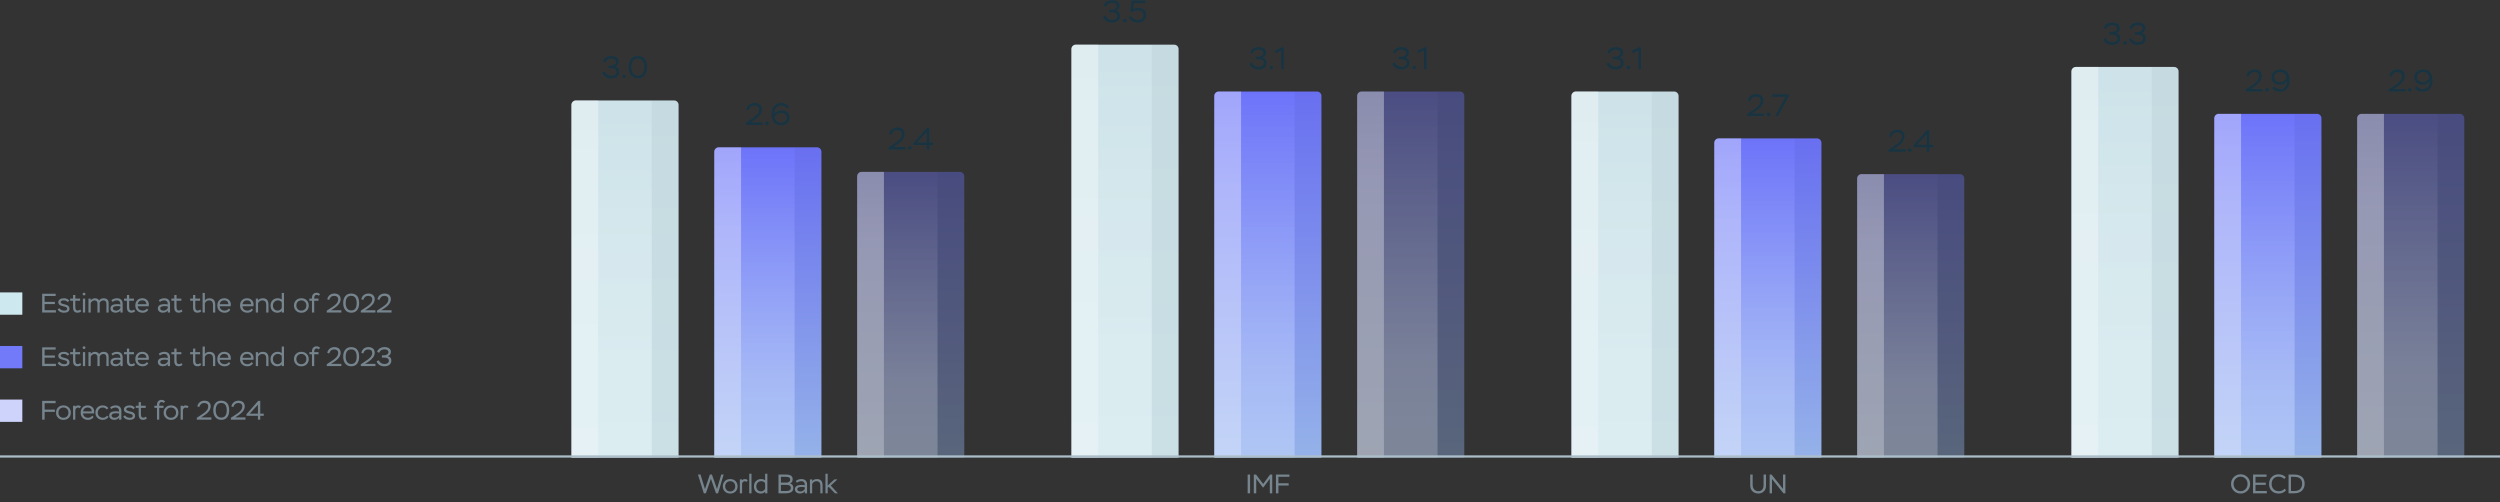 <svg width="1120" height="225" viewBox="0 0 1120 225" fill="none" xmlns="http://www.w3.org/2000/svg">
<rect x="0" y="0" width="1120" height="225" fill="#333333" stroke="none"/>
<rect y="131" width="10" height="10" fill="url(#paint0_linear_6001_19089)"/>
<path d="M25.044 140H18.888V131.6H24.936V132.62H19.98V135.236H24.6V136.232H19.98V138.98H25.044V140ZM30.081 138.296C30.081 137.456 28.653 137.324 27.513 137C26.733 136.772 26.109 136.256 26.109 135.404C26.109 134.3 27.153 133.616 28.701 133.616C29.745 133.616 30.585 134.06 31.029 134.696L30.321 135.356C29.925 134.828 29.325 134.564 28.521 134.564C27.801 134.564 27.177 134.84 27.177 135.356C27.177 136.088 28.605 136.22 29.745 136.568C30.513 136.808 31.137 137.384 31.137 138.284C31.137 139.496 30.165 140.108 28.641 140.108C27.357 140.108 26.265 139.532 25.821 138.632L26.625 138.068C26.997 138.728 27.849 139.16 28.809 139.16C29.661 139.16 30.081 138.872 30.081 138.296ZM32.733 134.72H31.438V133.76H32.733V132.164H33.742V133.76H35.889V134.72H33.742V137.468C33.742 138.68 34.053 139.124 34.822 139.124C35.194 139.124 35.578 138.98 35.95 138.68L36.406 139.424C36.01 139.868 35.422 140.084 34.642 140.084C33.406 140.084 32.733 139.268 32.733 137.732V134.72ZM38.157 140H37.148V133.76H38.157V140ZM37.017 131.732C37.017 131.396 37.292 131.144 37.664 131.144C38.001 131.144 38.288 131.396 38.288 131.732C38.288 132.08 38.001 132.356 37.664 132.356C37.292 132.356 37.017 132.08 37.017 131.732ZM48.675 135.86V140H47.667V136.172C47.667 135.104 47.235 134.576 46.371 134.576C45.591 134.576 45.015 134.96 44.655 135.716V140H43.647V135.848C43.647 135.092 43.155 134.576 42.351 134.576C41.547 134.576 40.911 135.176 40.635 135.836V140H39.627V133.76H40.635V134.6C41.007 134.024 41.727 133.628 42.543 133.628C43.431 133.628 44.043 133.952 44.379 134.6C44.871 133.952 45.555 133.628 46.431 133.628C47.823 133.628 48.675 134.324 48.675 135.86ZM50.417 135.26L49.901 134.504C50.477 133.964 51.473 133.616 52.397 133.616C54.065 133.616 54.953 134.528 54.953 136.148V140H53.945V139.076C53.549 139.652 52.769 140.084 51.761 140.084C50.405 140.084 49.493 139.328 49.493 138.176C49.493 136.868 50.609 136.244 52.481 136.244C53.069 136.244 53.549 136.304 53.945 136.424C53.945 135.212 53.513 134.564 52.277 134.564C51.653 134.564 51.029 134.792 50.417 135.26ZM52.001 139.172C52.469 139.172 52.889 139.04 53.237 138.788C53.585 138.536 53.813 138.248 53.945 137.948V137.312C53.597 137.192 53.153 137.132 52.613 137.132C51.245 137.132 50.561 137.468 50.561 138.14C50.561 138.776 51.137 139.172 52.001 139.172ZM56.863 134.72H55.567V133.76H56.863V132.164H57.871V133.76H60.019V134.72H57.871V137.468C57.871 138.68 58.183 139.124 58.951 139.124C59.323 139.124 59.707 138.98 60.079 138.68L60.535 139.424C60.139 139.868 59.551 140.084 58.771 140.084C57.535 140.084 56.863 139.268 56.863 137.732V134.72ZM65.794 138.212L66.442 138.812C65.866 139.676 65.038 140.108 63.946 140.108C62.95 140.108 62.146 139.808 61.534 139.22C60.922 138.632 60.622 137.852 60.622 136.868C60.622 135.92 60.898 135.14 61.462 134.528C62.014 133.916 62.794 133.616 63.802 133.616C64.63 133.616 65.326 133.88 65.866 134.396C66.406 134.912 66.682 135.596 66.682 136.448C66.682 136.724 66.658 136.976 66.622 137.204H61.702C61.762 138.44 62.674 139.16 63.982 139.16C64.714 139.16 65.41 138.776 65.794 138.212ZM63.73 134.54C62.59 134.54 61.846 135.236 61.69 136.292H65.614C65.554 135.188 64.846 134.54 63.73 134.54ZM71.64 135.26L71.124 134.504C71.7 133.964 72.696 133.616 73.62 133.616C75.288 133.616 76.176 134.528 76.176 136.148V140H75.168V139.076C74.772 139.652 73.992 140.084 72.984 140.084C71.628 140.084 70.716 139.328 70.716 138.176C70.716 136.868 71.832 136.244 73.704 136.244C74.292 136.244 74.772 136.304 75.168 136.424C75.168 135.212 74.736 134.564 73.5 134.564C72.876 134.564 72.252 134.792 71.64 135.26ZM73.224 139.172C73.692 139.172 74.112 139.04 74.46 138.788C74.808 138.536 75.036 138.248 75.168 137.948V137.312C74.82 137.192 74.376 137.132 73.836 137.132C72.468 137.132 71.784 137.468 71.784 138.14C71.784 138.776 72.36 139.172 73.224 139.172ZM78.086 134.72H76.79V133.76H78.086V132.164H79.094V133.76H81.242V134.72H79.094V137.468C79.094 138.68 79.406 139.124 80.174 139.124C80.546 139.124 80.93 138.98 81.302 138.68L81.758 139.424C81.362 139.868 80.774 140.084 79.994 140.084C78.758 140.084 78.086 139.268 78.086 137.732V134.72ZM86.483 134.72H85.187V133.76H86.483V132.164H87.491V133.76H89.639V134.72H87.491V137.468C87.491 138.68 87.803 139.124 88.571 139.124C88.943 139.124 89.327 138.98 89.699 138.68L90.155 139.424C89.759 139.868 89.171 140.084 88.391 140.084C87.155 140.084 86.483 139.268 86.483 137.732V134.72ZM91.774 140H90.766V131.24H91.774V134.576C92.254 133.94 92.926 133.628 93.802 133.628C95.554 133.628 96.43 134.576 96.43 136.46V140H95.422V136.556C95.422 135.212 94.846 134.576 93.61 134.576C92.782 134.576 92.11 135.104 91.774 135.872V140ZM102.524 138.212L103.172 138.812C102.596 139.676 101.768 140.108 100.676 140.108C99.68 140.108 98.876 139.808 98.264 139.22C97.652 138.632 97.352 137.852 97.352 136.868C97.352 135.92 97.628 135.14 98.192 134.528C98.744 133.916 99.524 133.616 100.532 133.616C101.36 133.616 102.056 133.88 102.596 134.396C103.136 134.912 103.412 135.596 103.412 136.448C103.412 136.724 103.388 136.976 103.352 137.204H98.432C98.492 138.44 99.404 139.16 100.712 139.16C101.444 139.16 102.14 138.776 102.524 138.212ZM100.46 134.54C99.32 134.54 98.576 135.236 98.42 136.292H102.344C102.284 135.188 101.576 134.54 100.46 134.54ZM112.714 138.212L113.362 138.812C112.786 139.676 111.958 140.108 110.866 140.108C109.87 140.108 109.066 139.808 108.454 139.22C107.842 138.632 107.542 137.852 107.542 136.868C107.542 135.92 107.818 135.14 108.382 134.528C108.934 133.916 109.714 133.616 110.722 133.616C111.55 133.616 112.246 133.88 112.786 134.396C113.326 134.912 113.602 135.596 113.602 136.448C113.602 136.724 113.578 136.976 113.542 137.204H108.622C108.682 138.44 109.594 139.16 110.902 139.16C111.634 139.16 112.33 138.776 112.714 138.212ZM110.65 134.54C109.51 134.54 108.766 135.236 108.61 136.292H112.534C112.474 135.188 111.766 134.54 110.65 134.54ZM115.61 140H114.602V133.76H115.61V134.576C116.006 133.964 116.822 133.628 117.746 133.628C119.438 133.628 120.278 134.564 120.278 136.448V140H119.27V136.568C119.27 135.188 118.682 134.576 117.446 134.576C116.678 134.576 115.946 135.08 115.61 135.836V140ZM127.225 140H126.217V139.256C125.941 139.688 125.221 140.108 124.273 140.108C123.349 140.108 122.617 139.82 122.053 139.244C121.489 138.668 121.201 137.888 121.201 136.892C121.201 135.932 121.501 135.14 122.113 134.528C122.725 133.916 123.469 133.616 124.357 133.616C125.185 133.616 125.809 133.82 126.217 134.228V131.24H127.225V140ZM124.417 139.148C125.269 139.148 125.929 138.548 126.217 137.96V135.44C125.821 134.852 125.233 134.564 124.477 134.564C123.865 134.564 123.337 134.78 122.917 135.2C122.485 135.62 122.269 136.184 122.269 136.868C122.269 138.26 123.157 139.148 124.417 139.148ZM131.695 136.868C131.695 135.92 132.007 135.14 132.619 134.528C133.231 133.916 134.023 133.616 134.995 133.616C135.979 133.616 136.783 133.916 137.395 134.528C138.007 135.14 138.319 135.92 138.319 136.868C138.319 137.816 138.007 138.584 137.395 139.196C136.771 139.808 135.967 140.108 134.995 140.108C134.023 140.108 133.231 139.808 132.619 139.196C132.007 138.584 131.695 137.816 131.695 136.868ZM132.763 136.868C132.763 137.528 132.967 138.08 133.387 138.512C133.807 138.944 134.335 139.16 134.995 139.16C135.655 139.16 136.207 138.944 136.627 138.524C137.047 138.104 137.251 137.552 137.251 136.868C137.251 136.184 137.035 135.632 136.615 135.2C136.183 134.78 135.643 134.564 134.995 134.564C134.347 134.564 133.819 134.78 133.399 135.2C132.979 135.62 132.763 136.184 132.763 136.868ZM139.761 134.72H138.609V133.76H139.761V133.472C139.761 132.668 139.965 132.068 140.373 131.696C140.769 131.324 141.261 131.144 141.849 131.144C142.485 131.144 143.085 131.432 143.385 131.876L142.785 132.5C142.581 132.236 142.281 132.104 141.897 132.104C141.141 132.104 140.769 132.584 140.769 133.556V133.76H142.701V134.72H140.769V140H139.761V134.72ZM147.486 134.372L146.61 134.06C146.91 132.572 148.038 131.504 149.826 131.504C151.554 131.504 152.61 132.5 152.61 134.024C152.61 134.828 152.262 135.632 151.83 136.208C151.614 136.508 151.338 136.796 151.014 137.096C150.354 137.684 149.886 137.996 149.202 138.428L148.278 139.004H152.922V140H146.382V139.184L148.206 137.972C148.53 137.768 148.758 137.612 148.89 137.516C149.022 137.432 149.238 137.276 149.526 137.072C149.814 136.868 150.03 136.688 150.174 136.556C150.306 136.424 150.486 136.256 150.69 136.04C151.242 135.44 151.446 134.888 151.506 134.132C151.506 133.04 150.798 132.548 149.754 132.548C149.106 132.548 148.59 132.728 148.218 133.088C147.846 133.448 147.594 133.88 147.486 134.372ZM153.753 135.8C153.753 134.504 154.053 133.46 154.665 132.68C155.265 131.9 156.153 131.504 157.317 131.504C159.705 131.504 160.893 133.076 160.893 135.8C160.893 137.108 160.593 138.14 160.005 138.92C159.405 139.7 158.517 140.096 157.341 140.096C156.213 140.096 155.337 139.7 154.701 138.908C154.065 138.116 153.753 137.084 153.753 135.8ZM154.857 135.8C154.857 137.852 155.793 139.076 157.341 139.076C158.973 139.076 159.789 137.984 159.789 135.8C159.789 133.616 158.961 132.524 157.317 132.524C155.649 132.524 154.857 133.724 154.857 135.8ZM162.749 134.372L161.873 134.06C162.173 132.572 163.301 131.504 165.089 131.504C166.817 131.504 167.873 132.5 167.873 134.024C167.873 134.828 167.525 135.632 167.093 136.208C166.877 136.508 166.601 136.796 166.277 137.096C165.617 137.684 165.149 137.996 164.465 138.428L163.541 139.004H168.185V140H161.645V139.184L163.469 137.972C163.793 137.768 164.021 137.612 164.153 137.516C164.285 137.432 164.501 137.276 164.789 137.072C165.077 136.868 165.293 136.688 165.437 136.556C165.569 136.424 165.749 136.256 165.953 136.04C166.505 135.44 166.709 134.888 166.769 134.132C166.769 133.04 166.061 132.548 165.017 132.548C164.369 132.548 163.853 132.728 163.481 133.088C163.109 133.448 162.857 133.88 162.749 134.372ZM169.977 134.372L169.101 134.06C169.401 132.572 170.529 131.504 172.317 131.504C174.045 131.504 175.101 132.5 175.101 134.024C175.101 134.828 174.753 135.632 174.321 136.208C174.105 136.508 173.829 136.796 173.505 137.096C172.845 137.684 172.377 137.996 171.693 138.428L170.769 139.004H175.413V140H168.873V139.184L170.697 137.972C171.021 137.768 171.249 137.612 171.381 137.516C171.513 137.432 171.729 137.276 172.017 137.072C172.305 136.868 172.521 136.688 172.665 136.556C172.797 136.424 172.977 136.256 173.181 136.04C173.733 135.44 173.937 134.888 173.997 134.132C173.997 133.04 173.289 132.548 172.245 132.548C171.597 132.548 171.081 132.728 170.709 133.088C170.337 133.448 170.085 133.88 169.977 134.372Z" fill="#76848D"/>
<rect y="155" width="10" height="10" fill="#737AF9"/>
<path d="M25.044 164H18.888V155.6H24.936V156.62H19.98V159.236H24.6V160.232H19.98V162.98H25.044V164ZM30.081 162.296C30.081 161.456 28.653 161.324 27.513 161C26.733 160.772 26.109 160.256 26.109 159.404C26.109 158.3 27.153 157.616 28.701 157.616C29.745 157.616 30.585 158.06 31.029 158.696L30.321 159.356C29.925 158.828 29.325 158.564 28.521 158.564C27.801 158.564 27.177 158.84 27.177 159.356C27.177 160.088 28.605 160.22 29.745 160.568C30.513 160.808 31.137 161.384 31.137 162.284C31.137 163.496 30.165 164.108 28.641 164.108C27.357 164.108 26.265 163.532 25.821 162.632L26.625 162.068C26.997 162.728 27.849 163.16 28.809 163.16C29.661 163.16 30.081 162.872 30.081 162.296ZM32.733 158.72H31.438V157.76H32.733V156.164H33.742V157.76H35.889V158.72H33.742V161.468C33.742 162.68 34.053 163.124 34.822 163.124C35.194 163.124 35.578 162.98 35.95 162.68L36.406 163.424C36.01 163.868 35.422 164.084 34.642 164.084C33.406 164.084 32.733 163.268 32.733 161.732V158.72ZM38.157 164H37.148V157.76H38.157V164ZM37.017 155.732C37.017 155.396 37.292 155.144 37.664 155.144C38.001 155.144 38.288 155.396 38.288 155.732C38.288 156.08 38.001 156.356 37.664 156.356C37.292 156.356 37.017 156.08 37.017 155.732ZM48.675 159.86V164H47.667V160.172C47.667 159.104 47.235 158.576 46.371 158.576C45.591 158.576 45.015 158.96 44.655 159.716V164H43.647V159.848C43.647 159.092 43.155 158.576 42.351 158.576C41.547 158.576 40.911 159.176 40.635 159.836V164H39.627V157.76H40.635V158.6C41.007 158.024 41.727 157.628 42.543 157.628C43.431 157.628 44.043 157.952 44.379 158.6C44.871 157.952 45.555 157.628 46.431 157.628C47.823 157.628 48.675 158.324 48.675 159.86ZM50.417 159.26L49.901 158.504C50.477 157.964 51.473 157.616 52.397 157.616C54.065 157.616 54.953 158.528 54.953 160.148V164H53.945V163.076C53.549 163.652 52.769 164.084 51.761 164.084C50.405 164.084 49.493 163.328 49.493 162.176C49.493 160.868 50.609 160.244 52.481 160.244C53.069 160.244 53.549 160.304 53.945 160.424C53.945 159.212 53.513 158.564 52.277 158.564C51.653 158.564 51.029 158.792 50.417 159.26ZM52.001 163.172C52.469 163.172 52.889 163.04 53.237 162.788C53.585 162.536 53.813 162.248 53.945 161.948V161.312C53.597 161.192 53.153 161.132 52.613 161.132C51.245 161.132 50.561 161.468 50.561 162.14C50.561 162.776 51.137 163.172 52.001 163.172ZM56.863 158.72H55.567V157.76H56.863V156.164H57.871V157.76H60.019V158.72H57.871V161.468C57.871 162.68 58.183 163.124 58.951 163.124C59.323 163.124 59.707 162.98 60.079 162.68L60.535 163.424C60.139 163.868 59.551 164.084 58.771 164.084C57.535 164.084 56.863 163.268 56.863 161.732V158.72ZM65.794 162.212L66.442 162.812C65.866 163.676 65.038 164.108 63.946 164.108C62.95 164.108 62.146 163.808 61.534 163.22C60.922 162.632 60.622 161.852 60.622 160.868C60.622 159.92 60.898 159.14 61.462 158.528C62.014 157.916 62.794 157.616 63.802 157.616C64.63 157.616 65.326 157.88 65.866 158.396C66.406 158.912 66.682 159.596 66.682 160.448C66.682 160.724 66.658 160.976 66.622 161.204H61.702C61.762 162.44 62.674 163.16 63.982 163.16C64.714 163.16 65.41 162.776 65.794 162.212ZM63.73 158.54C62.59 158.54 61.846 159.236 61.69 160.292H65.614C65.554 159.188 64.846 158.54 63.73 158.54ZM71.64 159.26L71.124 158.504C71.7 157.964 72.696 157.616 73.62 157.616C75.288 157.616 76.176 158.528 76.176 160.148V164H75.168V163.076C74.772 163.652 73.992 164.084 72.984 164.084C71.628 164.084 70.716 163.328 70.716 162.176C70.716 160.868 71.832 160.244 73.704 160.244C74.292 160.244 74.772 160.304 75.168 160.424C75.168 159.212 74.736 158.564 73.5 158.564C72.876 158.564 72.252 158.792 71.64 159.26ZM73.224 163.172C73.692 163.172 74.112 163.04 74.46 162.788C74.808 162.536 75.036 162.248 75.168 161.948V161.312C74.82 161.192 74.376 161.132 73.836 161.132C72.468 161.132 71.784 161.468 71.784 162.14C71.784 162.776 72.36 163.172 73.224 163.172ZM78.086 158.72H76.79V157.76H78.086V156.164H79.094V157.76H81.242V158.72H79.094V161.468C79.094 162.68 79.406 163.124 80.174 163.124C80.546 163.124 80.93 162.98 81.302 162.68L81.758 163.424C81.362 163.868 80.774 164.084 79.994 164.084C78.758 164.084 78.086 163.268 78.086 161.732V158.72ZM86.483 158.72H85.187V157.76H86.483V156.164H87.491V157.76H89.639V158.72H87.491V161.468C87.491 162.68 87.803 163.124 88.571 163.124C88.943 163.124 89.327 162.98 89.699 162.68L90.155 163.424C89.759 163.868 89.171 164.084 88.391 164.084C87.155 164.084 86.483 163.268 86.483 161.732V158.72ZM91.774 164H90.766V155.24H91.774V158.576C92.254 157.94 92.926 157.628 93.802 157.628C95.554 157.628 96.43 158.576 96.43 160.46V164H95.422V160.556C95.422 159.212 94.846 158.576 93.61 158.576C92.782 158.576 92.11 159.104 91.774 159.872V164ZM102.524 162.212L103.172 162.812C102.596 163.676 101.768 164.108 100.676 164.108C99.68 164.108 98.876 163.808 98.264 163.22C97.652 162.632 97.352 161.852 97.352 160.868C97.352 159.92 97.628 159.14 98.192 158.528C98.744 157.916 99.524 157.616 100.532 157.616C101.36 157.616 102.056 157.88 102.596 158.396C103.136 158.912 103.412 159.596 103.412 160.448C103.412 160.724 103.388 160.976 103.352 161.204H98.432C98.492 162.44 99.404 163.16 100.712 163.16C101.444 163.16 102.14 162.776 102.524 162.212ZM100.46 158.54C99.32 158.54 98.576 159.236 98.42 160.292H102.344C102.284 159.188 101.576 158.54 100.46 158.54ZM112.714 162.212L113.362 162.812C112.786 163.676 111.958 164.108 110.866 164.108C109.87 164.108 109.066 163.808 108.454 163.22C107.842 162.632 107.542 161.852 107.542 160.868C107.542 159.92 107.818 159.14 108.382 158.528C108.934 157.916 109.714 157.616 110.722 157.616C111.55 157.616 112.246 157.88 112.786 158.396C113.326 158.912 113.602 159.596 113.602 160.448C113.602 160.724 113.578 160.976 113.542 161.204H108.622C108.682 162.44 109.594 163.16 110.902 163.16C111.634 163.16 112.33 162.776 112.714 162.212ZM110.65 158.54C109.51 158.54 108.766 159.236 108.61 160.292H112.534C112.474 159.188 111.766 158.54 110.65 158.54ZM115.61 164H114.602V157.76H115.61V158.576C116.006 157.964 116.822 157.628 117.746 157.628C119.438 157.628 120.278 158.564 120.278 160.448V164H119.27V160.568C119.27 159.188 118.682 158.576 117.446 158.576C116.678 158.576 115.946 159.08 115.61 159.836V164ZM127.225 164H126.217V163.256C125.941 163.688 125.221 164.108 124.273 164.108C123.349 164.108 122.617 163.82 122.053 163.244C121.489 162.668 121.201 161.888 121.201 160.892C121.201 159.932 121.501 159.14 122.113 158.528C122.725 157.916 123.469 157.616 124.357 157.616C125.185 157.616 125.809 157.82 126.217 158.228V155.24H127.225V164ZM124.417 163.148C125.269 163.148 125.929 162.548 126.217 161.96V159.44C125.821 158.852 125.233 158.564 124.477 158.564C123.865 158.564 123.337 158.78 122.917 159.2C122.485 159.62 122.269 160.184 122.269 160.868C122.269 162.26 123.157 163.148 124.417 163.148ZM131.695 160.868C131.695 159.92 132.007 159.14 132.619 158.528C133.231 157.916 134.023 157.616 134.995 157.616C135.979 157.616 136.783 157.916 137.395 158.528C138.007 159.14 138.319 159.92 138.319 160.868C138.319 161.816 138.007 162.584 137.395 163.196C136.771 163.808 135.967 164.108 134.995 164.108C134.023 164.108 133.231 163.808 132.619 163.196C132.007 162.584 131.695 161.816 131.695 160.868ZM132.763 160.868C132.763 161.528 132.967 162.08 133.387 162.512C133.807 162.944 134.335 163.16 134.995 163.16C135.655 163.16 136.207 162.944 136.627 162.524C137.047 162.104 137.251 161.552 137.251 160.868C137.251 160.184 137.035 159.632 136.615 159.2C136.183 158.78 135.643 158.564 134.995 158.564C134.347 158.564 133.819 158.78 133.399 159.2C132.979 159.62 132.763 160.184 132.763 160.868ZM139.761 158.72H138.609V157.76H139.761V157.472C139.761 156.668 139.965 156.068 140.373 155.696C140.769 155.324 141.261 155.144 141.849 155.144C142.485 155.144 143.085 155.432 143.385 155.876L142.785 156.5C142.581 156.236 142.281 156.104 141.897 156.104C141.141 156.104 140.769 156.584 140.769 157.556V157.76H142.701V158.72H140.769V164H139.761V158.72ZM147.486 158.372L146.61 158.06C146.91 156.572 148.038 155.504 149.826 155.504C151.554 155.504 152.61 156.5 152.61 158.024C152.61 158.828 152.262 159.632 151.83 160.208C151.614 160.508 151.338 160.796 151.014 161.096C150.354 161.684 149.886 161.996 149.202 162.428L148.278 163.004H152.922V164H146.382V163.184L148.206 161.972C148.53 161.768 148.758 161.612 148.89 161.516C149.022 161.432 149.238 161.276 149.526 161.072C149.814 160.868 150.03 160.688 150.174 160.556C150.306 160.424 150.486 160.256 150.69 160.04C151.242 159.44 151.446 158.888 151.506 158.132C151.506 157.04 150.798 156.548 149.754 156.548C149.106 156.548 148.59 156.728 148.218 157.088C147.846 157.448 147.594 157.88 147.486 158.372ZM153.753 159.8C153.753 158.504 154.053 157.46 154.665 156.68C155.265 155.9 156.153 155.504 157.317 155.504C159.705 155.504 160.893 157.076 160.893 159.8C160.893 161.108 160.593 162.14 160.005 162.92C159.405 163.7 158.517 164.096 157.341 164.096C156.213 164.096 155.337 163.7 154.701 162.908C154.065 162.116 153.753 161.084 153.753 159.8ZM154.857 159.8C154.857 161.852 155.793 163.076 157.341 163.076C158.973 163.076 159.789 161.984 159.789 159.8C159.789 157.616 158.961 156.524 157.317 156.524C155.649 156.524 154.857 157.724 154.857 159.8ZM162.749 158.372L161.873 158.06C162.173 156.572 163.301 155.504 165.089 155.504C166.817 155.504 167.873 156.5 167.873 158.024C167.873 158.828 167.525 159.632 167.093 160.208C166.877 160.508 166.601 160.796 166.277 161.096C165.617 161.684 165.149 161.996 164.465 162.428L163.541 163.004H168.185V164H161.645V163.184L163.469 161.972C163.793 161.768 164.021 161.612 164.153 161.516C164.285 161.432 164.501 161.276 164.789 161.072C165.077 160.868 165.293 160.688 165.437 160.556C165.569 160.424 165.749 160.256 165.953 160.04C166.505 159.44 166.709 158.888 166.769 158.132C166.769 157.04 166.061 156.548 165.017 156.548C164.369 156.548 163.853 156.728 163.481 157.088C163.109 157.448 162.857 157.88 162.749 158.372ZM169.845 158.048L168.945 157.64C169.389 156.344 170.553 155.492 172.293 155.492C173.121 155.492 173.805 155.684 174.333 156.068C174.861 156.452 175.125 156.968 175.125 157.604C175.125 158.576 174.609 159.296 173.649 159.572C174.573 159.632 175.317 160.328 175.317 161.576C175.317 162.368 175.029 162.992 174.453 163.436C173.877 163.88 173.145 164.108 172.245 164.108C170.409 164.108 169.137 163.232 168.717 161.852L169.689 161.432C170.205 162.524 171.081 163.076 172.317 163.076C173.481 163.076 174.213 162.536 174.213 161.588C174.213 160.664 173.493 160.196 172.053 160.196H171.117V159.2H171.861C173.169 159.2 174.021 158.612 174.021 157.808C174.021 156.98 173.337 156.512 172.245 156.512C170.961 156.512 170.181 157.172 169.845 158.048Z" fill="#76848D"/>
<rect y="179" width="10" height="10" fill="#CDD3FB"/>
<path d="M19.992 188H18.888V179.6H24.924V180.62H19.992V183.5H24.588V184.52H19.992V188ZM25.108 184.868C25.108 183.92 25.42 183.14 26.032 182.528C26.644 181.916 27.436 181.616 28.408 181.616C29.392 181.616 30.196 181.916 30.808 182.528C31.42 183.14 31.732 183.92 31.732 184.868C31.732 185.816 31.42 186.584 30.808 187.196C30.184 187.808 29.38 188.108 28.408 188.108C27.436 188.108 26.644 187.808 26.032 187.196C25.42 186.584 25.108 185.816 25.108 184.868ZM26.176 184.868C26.176 185.528 26.38 186.08 26.8 186.512C27.22 186.944 27.748 187.16 28.408 187.16C29.068 187.16 29.62 186.944 30.04 186.524C30.46 186.104 30.664 185.552 30.664 184.868C30.664 184.184 30.448 183.632 30.028 183.2C29.596 182.78 29.056 182.564 28.408 182.564C27.76 182.564 27.232 182.78 26.812 183.2C26.392 183.62 26.176 184.184 26.176 184.868ZM33.738 188H32.73V181.76H33.738V182.24C33.942 181.82 34.482 181.628 35.022 181.628C35.574 181.628 35.994 181.82 36.294 182.192L35.658 182.888C35.502 182.684 35.262 182.576 34.914 182.576C34.374 182.576 33.882 183.02 33.738 183.656V188ZM41.313 186.212L41.961 186.812C41.385 187.676 40.557 188.108 39.465 188.108C38.469 188.108 37.665 187.808 37.053 187.22C36.441 186.632 36.141 185.852 36.141 184.868C36.141 183.92 36.417 183.14 36.981 182.528C37.533 181.916 38.313 181.616 39.321 181.616C40.149 181.616 40.845 181.88 41.385 182.396C41.925 182.912 42.201 183.596 42.201 184.448C42.201 184.724 42.177 184.976 42.141 185.204H37.221C37.281 186.44 38.193 187.16 39.501 187.16C40.233 187.16 40.929 186.776 41.313 186.212ZM39.249 182.54C38.109 182.54 37.365 183.236 37.209 184.292H41.133C41.073 183.188 40.365 182.54 39.249 182.54ZM47.92 186.2L48.64 186.716C48.172 187.592 47.116 188.108 46.072 188.108C45.076 188.108 44.272 187.808 43.66 187.22C43.048 186.632 42.736 185.852 42.736 184.868C42.736 183.932 43.036 183.152 43.648 182.54C44.26 181.928 45.04 181.616 46.012 181.616C47.128 181.616 48.124 182.12 48.544 182.888L47.764 183.416C47.344 182.852 46.768 182.564 46.036 182.564C45.388 182.564 44.86 182.78 44.44 183.212C44.02 183.644 43.804 184.196 43.804 184.868C43.804 185.552 44.02 186.104 44.464 186.524C44.896 186.944 45.46 187.16 46.168 187.16C46.912 187.16 47.5 186.836 47.92 186.2ZM49.831 183.26L49.315 182.504C49.891 181.964 50.887 181.616 51.811 181.616C53.479 181.616 54.367 182.528 54.367 184.148V188H53.359V187.076C52.963 187.652 52.183 188.084 51.175 188.084C49.819 188.084 48.907 187.328 48.907 186.176C48.907 184.868 50.023 184.244 51.895 184.244C52.483 184.244 52.963 184.304 53.359 184.424C53.359 183.212 52.927 182.564 51.691 182.564C51.067 182.564 50.443 182.792 49.831 183.26ZM51.415 187.172C51.883 187.172 52.303 187.04 52.651 186.788C52.999 186.536 53.227 186.248 53.359 185.948V185.312C53.011 185.192 52.567 185.132 52.027 185.132C50.659 185.132 49.975 185.468 49.975 186.14C49.975 186.776 50.551 187.172 51.415 187.172ZM59.469 186.296C59.469 185.456 58.041 185.324 56.901 185C56.121 184.772 55.497 184.256 55.497 183.404C55.497 182.3 56.541 181.616 58.089 181.616C59.133 181.616 59.973 182.06 60.417 182.696L59.709 183.356C59.313 182.828 58.713 182.564 57.909 182.564C57.189 182.564 56.565 182.84 56.565 183.356C56.565 184.088 57.993 184.22 59.133 184.568C59.901 184.808 60.525 185.384 60.525 186.284C60.525 187.496 59.553 188.108 58.029 188.108C56.745 188.108 55.653 187.532 55.209 186.632L56.013 186.068C56.385 186.728 57.237 187.16 58.197 187.16C59.049 187.16 59.469 186.872 59.469 186.296ZM62.122 182.72H60.826V181.76H62.122V180.164H63.13V181.76H65.278V182.72H63.13V185.468C63.13 186.68 63.442 187.124 64.21 187.124C64.582 187.124 64.966 186.98 65.338 186.68L65.794 187.424C65.398 187.868 64.81 188.084 64.03 188.084C62.794 188.084 62.122 187.268 62.122 185.732V182.72ZM70.326 182.72H69.174V181.76H70.326V181.472C70.326 180.668 70.531 180.068 70.939 179.696C71.335 179.324 71.826 179.144 72.415 179.144C73.05 179.144 73.65 179.432 73.951 179.876L73.35 180.5C73.147 180.236 72.847 180.104 72.463 180.104C71.707 180.104 71.335 180.584 71.335 181.556V181.76H73.266V182.72H71.335V188H70.326V182.72ZM73.305 184.868C73.305 183.92 73.617 183.14 74.229 182.528C74.841 181.916 75.633 181.616 76.605 181.616C77.589 181.616 78.393 181.916 79.005 182.528C79.617 183.14 79.929 183.92 79.929 184.868C79.929 185.816 79.617 186.584 79.005 187.196C78.381 187.808 77.577 188.108 76.605 188.108C75.633 188.108 74.841 187.808 74.229 187.196C73.617 186.584 73.305 185.816 73.305 184.868ZM74.373 184.868C74.373 185.528 74.577 186.08 74.997 186.512C75.417 186.944 75.945 187.16 76.605 187.16C77.265 187.16 77.817 186.944 78.237 186.524C78.657 186.104 78.861 185.552 78.861 184.868C78.861 184.184 78.645 183.632 78.225 183.2C77.793 182.78 77.253 182.564 76.605 182.564C75.957 182.564 75.429 182.78 75.009 183.2C74.589 183.62 74.373 184.184 74.373 184.868ZM81.936 188H80.928V181.76H81.936V182.24C82.14 181.82 82.68 181.628 83.22 181.628C83.772 181.628 84.192 181.82 84.492 182.192L83.856 182.888C83.7 182.684 83.46 182.576 83.112 182.576C82.572 182.576 82.08 183.02 81.936 183.656V188ZM89.272 182.372L88.395 182.06C88.695 180.572 89.823 179.504 91.612 179.504C93.34 179.504 94.395 180.5 94.395 182.024C94.395 182.828 94.047 183.632 93.615 184.208C93.4 184.508 93.124 184.796 92.799 185.096C92.139 185.684 91.671 185.996 90.987 186.428L90.064 187.004H94.707V188H88.168V187.184L89.992 185.972C90.316 185.768 90.543 185.612 90.675 185.516C90.808 185.432 91.023 185.276 91.311 185.072C91.6 184.868 91.816 184.688 91.96 184.556C92.091 184.424 92.272 184.256 92.475 184.04C93.028 183.44 93.231 182.888 93.291 182.132C93.291 181.04 92.584 180.548 91.54 180.548C90.891 180.548 90.376 180.728 90.004 181.088C89.632 181.448 89.379 181.88 89.272 182.372ZM95.539 183.8C95.539 182.504 95.839 181.46 96.451 180.68C97.051 179.9 97.939 179.504 99.103 179.504C101.491 179.504 102.679 181.076 102.679 183.8C102.679 185.108 102.379 186.14 101.791 186.92C101.191 187.7 100.303 188.096 99.127 188.096C97.999 188.096 97.123 187.7 96.487 186.908C95.851 186.116 95.539 185.084 95.539 183.8ZM96.643 183.8C96.643 185.852 97.579 187.076 99.127 187.076C100.759 187.076 101.575 185.984 101.575 183.8C101.575 181.616 100.747 180.524 99.103 180.524C97.435 180.524 96.643 181.724 96.643 183.8ZM104.535 182.372L103.659 182.06C103.959 180.572 105.087 179.504 106.875 179.504C108.603 179.504 109.659 180.5 109.659 182.024C109.659 182.828 109.311 183.632 108.879 184.208C108.663 184.508 108.387 184.796 108.063 185.096C107.403 185.684 106.935 185.996 106.251 186.428L105.327 187.004H109.971V188H103.431V187.184L105.255 185.972C105.579 185.768 105.807 185.612 105.939 185.516C106.071 185.432 106.287 185.276 106.575 185.072C106.863 184.868 107.079 184.688 107.223 184.556C107.355 184.424 107.535 184.256 107.739 184.04C108.291 183.44 108.495 182.888 108.555 182.132C108.555 181.04 107.847 180.548 106.803 180.548C106.155 180.548 105.639 180.728 105.267 181.088C104.895 181.448 104.643 181.88 104.535 182.372ZM116.599 188H115.555V186.284H110.419V185.588L115.675 179.6H116.599V185.312H118.159V186.284H116.599V188ZM115.555 181.28L111.859 185.312H115.555V181.28Z" fill="#76848D"/>
<path d="M323.111 212.6H324.191L321.695 221H320.759L318.479 214.472L316.235 221H315.299L312.683 212.6H313.823L315.827 219.08L318.023 212.6H318.947L321.203 219.068L323.111 212.6ZM323.822 217.868C323.822 216.92 324.134 216.14 324.746 215.528C325.358 214.916 326.15 214.616 327.122 214.616C328.106 214.616 328.91 214.916 329.522 215.528C330.134 216.14 330.446 216.92 330.446 217.868C330.446 218.816 330.134 219.584 329.522 220.196C328.898 220.808 328.094 221.108 327.122 221.108C326.15 221.108 325.358 220.808 324.746 220.196C324.134 219.584 323.822 218.816 323.822 217.868ZM324.89 217.868C324.89 218.528 325.094 219.08 325.514 219.512C325.934 219.944 326.462 220.16 327.122 220.16C327.782 220.16 328.334 219.944 328.754 219.524C329.174 219.104 329.378 218.552 329.378 217.868C329.378 217.184 329.162 216.632 328.742 216.2C328.31 215.78 327.77 215.564 327.122 215.564C326.474 215.564 325.946 215.78 325.526 216.2C325.106 216.62 324.89 217.184 324.89 217.868ZM332.452 221H331.444V214.76H332.452V215.24C332.656 214.82 333.196 214.628 333.736 214.628C334.288 214.628 334.708 214.82 335.008 215.192L334.372 215.888C334.216 215.684 333.976 215.576 333.628 215.576C333.088 215.576 332.596 216.02 332.452 216.656V221ZM336.67 221H335.662V212.24H336.67V221ZM343.782 221H342.774V220.256C342.498 220.688 341.778 221.108 340.83 221.108C339.906 221.108 339.174 220.82 338.61 220.244C338.046 219.668 337.758 218.888 337.758 217.892C337.758 216.932 338.058 216.14 338.67 215.528C339.282 214.916 340.026 214.616 340.914 214.616C341.742 214.616 342.366 214.82 342.774 215.228V212.24H343.782V221ZM340.974 220.148C341.826 220.148 342.486 219.548 342.774 218.96V216.44C342.378 215.852 341.79 215.564 341.034 215.564C340.422 215.564 339.894 215.78 339.474 216.2C339.042 216.62 338.826 217.184 338.826 217.868C338.826 219.26 339.714 220.148 340.974 220.148ZM352.093 221H348.757V212.6H352.153C354.301 212.6 355.117 213.38 355.117 214.688C355.117 215.624 354.721 216.26 353.929 216.608C354.853 216.8 355.417 217.508 355.417 218.6C355.417 220.244 354.193 221 352.093 221ZM352.201 217.208H349.849V219.98H352.081C353.605 219.98 354.289 219.536 354.289 218.54C354.289 217.652 353.593 217.208 352.201 217.208ZM352.057 213.62H349.849V216.212H352.237C353.305 216.212 354.001 215.732 354.001 214.916C354.001 214.016 353.485 213.62 352.057 213.62ZM357.035 216.26L356.519 215.504C357.095 214.964 358.091 214.616 359.015 214.616C360.683 214.616 361.571 215.528 361.571 217.148V221H360.563V220.076C360.167 220.652 359.387 221.084 358.379 221.084C357.023 221.084 356.111 220.328 356.111 219.176C356.111 217.868 357.227 217.244 359.099 217.244C359.687 217.244 360.167 217.304 360.563 217.424C360.563 216.212 360.131 215.564 358.895 215.564C358.271 215.564 357.647 215.792 357.035 216.26ZM358.619 220.172C359.087 220.172 359.507 220.04 359.855 219.788C360.203 219.536 360.431 219.248 360.563 218.948V218.312C360.215 218.192 359.771 218.132 359.231 218.132C357.863 218.132 357.179 218.468 357.179 219.14C357.179 219.776 357.755 220.172 358.619 220.172ZM363.853 221H362.845V214.76H363.853V215.576C364.249 214.964 365.065 214.628 365.989 214.628C367.681 214.628 368.521 215.564 368.521 217.448V221H367.513V217.568C367.513 216.188 366.925 215.576 365.689 215.576C364.921 215.576 364.189 216.08 363.853 216.836V221ZM370.8 221H369.792V212.24H370.8V217.532L373.824 214.76H375.18L372.18 217.532L375.384 221H374.052L371.292 218.096L370.8 218.504V221Z" fill="#76848D"/>
<path d="M560.039 221H558.947V212.6H560.039V221ZM562.791 221H561.699V212.6H562.707L565.899 216.824L568.983 212.6H569.967V221H568.875V214.484L566.007 218.348H565.743L562.791 214.484V221ZM572.726 221H571.622V212.6H577.658V213.62H572.726V216.5H577.322V217.52H572.726V221Z" fill="#76848D"/>
<path d="M790.087 212.6H791.179V217.448C791.179 218.66 790.843 219.56 790.171 220.172C789.499 220.784 788.695 221.096 787.747 221.096C786.703 221.096 785.839 220.772 785.143 220.124C784.447 219.476 784.099 218.564 784.099 217.376V212.6H785.191V217.22C785.191 218.12 785.431 218.816 785.923 219.308C786.403 219.812 787.015 220.064 787.747 220.064C789.271 220.064 790.087 219.008 790.087 217.28V212.6ZM799.849 212.6V221H798.997L793.849 214.592V221H792.793V212.6H793.657L798.793 219.032V212.6H799.849Z" fill="#76848D"/>
<path d="M999.51 216.8C999.51 215.588 999.918 214.556 1000.75 213.728C1001.57 212.9 1002.58 212.492 1003.78 212.492C1004.97 212.492 1005.98 212.9 1006.81 213.716C1007.63 214.532 1008.04 215.564 1008.04 216.8C1008.04 218.024 1007.63 219.044 1006.81 219.872C1005.98 220.7 1004.97 221.108 1003.78 221.108C1002.58 221.108 1001.57 220.7 1000.75 219.884C999.918 219.068 999.51 218.036 999.51 216.8ZM1000.65 216.8C1000.65 217.736 1000.96 218.516 1001.57 219.128C1002.19 219.752 1002.92 220.064 1003.78 220.064C1004.67 220.064 1005.41 219.752 1006.01 219.14C1006.6 218.528 1006.9 217.748 1006.9 216.8C1006.9 215.852 1006.6 215.072 1005.99 214.46C1005.38 213.848 1004.63 213.536 1003.78 213.536C1002.91 213.536 1002.17 213.848 1001.56 214.46C1000.95 215.072 1000.65 215.852 1000.65 216.8ZM1015.52 221H1009.36V212.6H1015.41V213.62H1010.46V216.236H1015.08V217.232H1010.46V219.98H1015.52V221ZM1023.52 218.936L1024.15 219.632C1023.51 220.532 1022.24 221.108 1020.88 221.108C1019.56 221.108 1018.51 220.712 1017.73 219.932C1016.95 219.152 1016.55 218.108 1016.55 216.8C1016.55 215.564 1016.95 214.544 1017.73 213.716C1018.51 212.9 1019.53 212.492 1020.8 212.492C1022.24 212.492 1023.41 213.068 1024.03 213.884L1023.32 214.568C1022.63 213.884 1021.79 213.536 1020.82 213.536C1019.85 213.536 1019.09 213.836 1018.53 214.436C1017.97 215.036 1017.69 215.828 1017.69 216.8C1017.69 217.784 1017.99 218.576 1018.59 219.164C1019.19 219.764 1019.98 220.064 1020.95 220.064C1022 220.064 1022.85 219.692 1023.52 218.936ZM1027.74 221H1025.27V212.6H1027.86C1031.27 212.6 1032.49 214.484 1032.49 216.68C1032.49 217.952 1032.09 218.984 1031.29 219.788C1030.49 220.592 1029.31 221 1027.74 221ZM1027.83 213.62H1026.36V219.98H1027.81C1030.21 219.98 1031.36 218.696 1031.36 216.68C1031.36 214.796 1030.29 213.62 1027.83 213.62Z" fill="#76848D"/>
<path d="M335.369 49.434L334.347 49.07C334.697 47.334 336.013 46.088 338.099 46.088C340.115 46.088 341.347 47.25 341.347 49.028C341.347 49.966 340.941 50.904 340.437 51.576C340.185 51.926 339.863 52.262 339.485 52.612C338.715 53.298 338.169 53.662 337.371 54.166L336.293 54.838H341.711V56H334.081V55.048L336.209 53.634C336.587 53.396 336.853 53.214 337.007 53.102C337.161 53.004 337.413 52.822 337.749 52.584C338.085 52.346 338.337 52.136 338.505 51.982C338.659 51.828 338.869 51.632 339.107 51.38C339.751 50.68 339.989 50.036 340.059 49.154C340.059 47.88 339.233 47.306 338.015 47.306C337.259 47.306 336.657 47.516 336.223 47.936C335.789 48.356 335.495 48.86 335.369 49.434ZM342.779 55.202C342.779 54.81 343.143 54.418 343.647 54.418C344.109 54.418 344.487 54.81 344.487 55.202C344.487 55.65 344.137 56.028 343.647 56.028C343.143 56.028 342.779 55.65 342.779 55.202ZM345.645 51.366C345.645 49.672 346.065 48.37 346.891 47.446C347.717 46.536 348.753 46.074 349.999 46.074C351.637 46.074 352.925 46.816 353.471 47.992L352.519 48.636C351.945 47.726 351.091 47.278 349.943 47.278C349.075 47.278 348.347 47.614 347.759 48.286C347.171 48.972 346.877 49.896 346.891 51.086C347.437 50.064 348.711 49.448 350.111 49.448C351.245 49.448 352.155 49.742 352.813 50.344C353.471 50.946 353.807 51.744 353.807 52.724C353.807 53.718 353.443 54.544 352.701 55.174C351.959 55.804 351.035 56.126 349.929 56.126C347.283 56.126 345.645 54.404 345.645 51.366ZM347.045 52.556C347.311 53.942 348.361 54.922 349.915 54.922C350.671 54.922 351.301 54.726 351.791 54.32C352.281 53.928 352.519 53.41 352.519 52.78C352.519 51.394 351.539 50.652 350.041 50.652C349.215 50.652 348.529 50.848 347.997 51.24C347.451 51.632 347.143 52.066 347.045 52.556Z" fill="#2A3C3C"/>
<path d="M335.369 49.434L334.347 49.07C334.697 47.334 336.013 46.088 338.099 46.088C340.115 46.088 341.347 47.25 341.347 49.028C341.347 49.966 340.941 50.904 340.437 51.576C340.185 51.926 339.863 52.262 339.485 52.612C338.715 53.298 338.169 53.662 337.371 54.166L336.293 54.838H341.711V56H334.081V55.048L336.209 53.634C336.587 53.396 336.853 53.214 337.007 53.102C337.161 53.004 337.413 52.822 337.749 52.584C338.085 52.346 338.337 52.136 338.505 51.982C338.659 51.828 338.869 51.632 339.107 51.38C339.751 50.68 339.989 50.036 340.059 49.154C340.059 47.88 339.233 47.306 338.015 47.306C337.259 47.306 336.657 47.516 336.223 47.936C335.789 48.356 335.495 48.86 335.369 49.434ZM342.779 55.202C342.779 54.81 343.143 54.418 343.647 54.418C344.109 54.418 344.487 54.81 344.487 55.202C344.487 55.65 344.137 56.028 343.647 56.028C343.143 56.028 342.779 55.65 342.779 55.202ZM345.645 51.366C345.645 49.672 346.065 48.37 346.891 47.446C347.717 46.536 348.753 46.074 349.999 46.074C351.637 46.074 352.925 46.816 353.471 47.992L352.519 48.636C351.945 47.726 351.091 47.278 349.943 47.278C349.075 47.278 348.347 47.614 347.759 48.286C347.171 48.972 346.877 49.896 346.891 51.086C347.437 50.064 348.711 49.448 350.111 49.448C351.245 49.448 352.155 49.742 352.813 50.344C353.471 50.946 353.807 51.744 353.807 52.724C353.807 53.718 353.443 54.544 352.701 55.174C351.959 55.804 351.035 56.126 349.929 56.126C347.283 56.126 345.645 54.404 345.645 51.366ZM347.045 52.556C347.311 53.942 348.361 54.922 349.915 54.922C350.671 54.922 351.301 54.726 351.791 54.32C352.281 53.928 352.519 53.41 352.519 52.78C352.519 51.394 351.539 50.652 350.041 50.652C349.215 50.652 348.529 50.848 347.997 51.24C347.451 51.632 347.143 52.066 347.045 52.556Z" fill="#1A3341"/>
<path d="M320 68C320 66.895 320.895 66 322 66H366C367.105 66 368 66.895 368 68V205H320V68Z" fill="url(#paint1_linear_6001_19089)"/>
<path opacity="0.2" d="M332 66H356V205H332V66Z" fill="url(#paint2_linear_6001_19089)"/>
<path opacity="0.04" d="M356 66H366C367.105 66 368 66.895 368 68V205H356V66Z" fill="#0D262C"/>
<path opacity="0.5" d="M320 68C320 66.895 320.895 66 322 66H332V205H320V68Z" fill="url(#paint3_linear_6001_19089)"/>
<path d="M399.321 60.434L398.299 60.07C398.649 58.334 399.965 57.088 402.051 57.088C404.067 57.088 405.299 58.25 405.299 60.028C405.299 60.966 404.893 61.904 404.389 62.576C404.137 62.926 403.815 63.262 403.437 63.612C402.667 64.298 402.121 64.662 401.323 65.166L400.245 65.838H405.663V67H398.033V66.048L400.161 64.634C400.539 64.396 400.805 64.214 400.959 64.102C401.113 64.004 401.365 63.822 401.701 63.584C402.037 63.346 402.289 63.136 402.457 62.982C402.611 62.828 402.821 62.632 403.059 62.38C403.703 61.68 403.941 61.036 404.011 60.154C404.011 58.88 403.185 58.306 401.967 58.306C401.211 58.306 400.609 58.516 400.175 58.936C399.741 59.356 399.447 59.86 399.321 60.434ZM406.731 66.202C406.731 65.81 407.095 65.418 407.599 65.418C408.061 65.418 408.439 65.81 408.439 66.202C408.439 66.65 408.089 67.028 407.599 67.028C407.095 67.028 406.731 66.65 406.731 66.202ZM416.359 67H415.141V64.998H409.149V64.186L415.281 57.2H416.359V63.864H418.179V64.998H416.359V67ZM415.141 59.16L410.829 63.864H415.141V59.16Z" fill="#2A3C3C"/>
<path d="M399.321 60.434L398.299 60.07C398.649 58.334 399.965 57.088 402.051 57.088C404.067 57.088 405.299 58.25 405.299 60.028C405.299 60.966 404.893 61.904 404.389 62.576C404.137 62.926 403.815 63.262 403.437 63.612C402.667 64.298 402.121 64.662 401.323 65.166L400.245 65.838H405.663V67H398.033V66.048L400.161 64.634C400.539 64.396 400.805 64.214 400.959 64.102C401.113 64.004 401.365 63.822 401.701 63.584C402.037 63.346 402.289 63.136 402.457 62.982C402.611 62.828 402.821 62.632 403.059 62.38C403.703 61.68 403.941 61.036 404.011 60.154C404.011 58.88 403.185 58.306 401.967 58.306C401.211 58.306 400.609 58.516 400.175 58.936C399.741 59.356 399.447 59.86 399.321 60.434ZM406.731 66.202C406.731 65.81 407.095 65.418 407.599 65.418C408.061 65.418 408.439 65.81 408.439 66.202C408.439 66.65 408.089 67.028 407.599 67.028C407.095 67.028 406.731 66.65 406.731 66.202ZM416.359 67H415.141V64.998H409.149V64.186L415.281 57.2H416.359V63.864H418.179V64.998H416.359V67ZM415.141 59.16L410.829 63.864H415.141V59.16Z" fill="#1A3341"/>
<path opacity="0.4" d="M384 79C384 77.895 384.895 77 386 77H430C431.105 77 432 77.895 432 79V205H384V79Z" fill="url(#paint4_linear_6001_19089)"/>
<path opacity="0.2" d="M396 77H420V205H396V77Z" fill="url(#paint5_linear_6001_19089)"/>
<path opacity="0.04" d="M420 77H430C431.105 77 432 77.895 432 79V205H420V77Z" fill="#0D262C"/>
<path opacity="0.5" d="M384 79C384 77.895 384.895 77 386 77H396V205H384V79Z" fill="url(#paint6_linear_6001_19089)"/>
<path d="M271.078 28.056L270.028 27.58C270.546 26.068 271.904 25.074 273.934 25.074C274.9 25.074 275.698 25.298 276.314 25.746C276.93 26.194 277.238 26.796 277.238 27.538C277.238 28.672 276.636 29.512 275.516 29.834C276.594 29.904 277.462 30.716 277.462 32.172C277.462 33.096 277.126 33.824 276.454 34.342C275.782 34.86 274.928 35.126 273.878 35.126C271.736 35.126 270.252 34.104 269.762 32.494L270.896 32.004C271.498 33.278 272.52 33.922 273.962 33.922C275.32 33.922 276.174 33.292 276.174 32.186C276.174 31.108 275.334 30.562 273.654 30.562H272.562V29.4H273.43C274.956 29.4 275.95 28.714 275.95 27.776C275.95 26.81 275.152 26.264 273.878 26.264C272.38 26.264 271.47 27.034 271.078 28.056ZM278.711 34.202C278.711 33.81 279.075 33.418 279.579 33.418C280.041 33.418 280.419 33.81 280.419 34.202C280.419 34.65 280.069 35.028 279.579 35.028C279.075 35.028 278.711 34.65 278.711 34.202ZM281.576 30.1C281.576 28.588 281.926 27.37 282.64 26.46C283.34 25.55 284.376 25.088 285.734 25.088C288.52 25.088 289.906 26.922 289.906 30.1C289.906 31.626 289.556 32.83 288.87 33.74C288.17 34.65 287.134 35.112 285.762 35.112C284.446 35.112 283.424 34.65 282.682 33.726C281.94 32.802 281.576 31.598 281.576 30.1ZM282.864 30.1C282.864 32.494 283.956 33.922 285.762 33.922C287.666 33.922 288.618 32.648 288.618 30.1C288.618 27.552 287.652 26.278 285.734 26.278C283.788 26.278 282.864 27.678 282.864 30.1Z" fill="#2A3C3C"/>
<path d="M271.078 28.056L270.028 27.58C270.546 26.068 271.904 25.074 273.934 25.074C274.9 25.074 275.698 25.298 276.314 25.746C276.93 26.194 277.238 26.796 277.238 27.538C277.238 28.672 276.636 29.512 275.516 29.834C276.594 29.904 277.462 30.716 277.462 32.172C277.462 33.096 277.126 33.824 276.454 34.342C275.782 34.86 274.928 35.126 273.878 35.126C271.736 35.126 270.252 34.104 269.762 32.494L270.896 32.004C271.498 33.278 272.52 33.922 273.962 33.922C275.32 33.922 276.174 33.292 276.174 32.186C276.174 31.108 275.334 30.562 273.654 30.562H272.562V29.4H273.43C274.956 29.4 275.95 28.714 275.95 27.776C275.95 26.81 275.152 26.264 273.878 26.264C272.38 26.264 271.47 27.034 271.078 28.056ZM278.711 34.202C278.711 33.81 279.075 33.418 279.579 33.418C280.041 33.418 280.419 33.81 280.419 34.202C280.419 34.65 280.069 35.028 279.579 35.028C279.075 35.028 278.711 34.65 278.711 34.202ZM281.576 30.1C281.576 28.588 281.926 27.37 282.64 26.46C283.34 25.55 284.376 25.088 285.734 25.088C288.52 25.088 289.906 26.922 289.906 30.1C289.906 31.626 289.556 32.83 288.87 33.74C288.17 34.65 287.134 35.112 285.762 35.112C284.446 35.112 283.424 34.65 282.682 33.726C281.94 32.802 281.576 31.598 281.576 30.1ZM282.864 30.1C282.864 32.494 283.956 33.922 285.762 33.922C287.666 33.922 288.618 32.648 288.618 30.1C288.618 27.552 287.652 26.278 285.734 26.278C283.788 26.278 282.864 27.678 282.864 30.1Z" fill="#1A3341"/>
<path d="M256 47C256 45.895 256.895 45 258 45H302C303.105 45 304 45.895 304 47V205H256V47Z" fill="url(#paint7_linear_6001_19089)"/>
<path opacity="0.2" d="M268 45H292V205H268V45Z" fill="url(#paint8_linear_6001_19089)"/>
<path opacity="0.04" d="M292 45H302C303.105 45 304 45.895 304 47V205H292V45Z" fill="#0D262C"/>
<path opacity="0.5" d="M256 47C256 45.895 256.895 45 258 45H268V205H256V47Z" fill="url(#paint9_linear_6001_19089)"/>
<path d="M561.074 24.056L560.024 23.58C560.542 22.068 561.9 21.074 563.93 21.074C564.896 21.074 565.694 21.298 566.31 21.746C566.926 22.194 567.234 22.796 567.234 23.538C567.234 24.672 566.632 25.512 565.512 25.834C566.59 25.904 567.458 26.716 567.458 28.172C567.458 29.096 567.122 29.824 566.45 30.342C565.778 30.86 564.924 31.126 563.874 31.126C561.732 31.126 560.248 30.104 559.758 28.494L560.892 28.004C561.494 29.278 562.516 29.922 563.958 29.922C565.316 29.922 566.17 29.292 566.17 28.186C566.17 27.108 565.33 26.562 563.65 26.562H562.558V25.4H563.426C564.952 25.4 565.946 24.714 565.946 23.776C565.946 22.81 565.148 22.264 563.874 22.264C562.376 22.264 561.466 23.034 561.074 24.056ZM568.707 30.202C568.707 29.81 569.071 29.418 569.575 29.418C570.037 29.418 570.415 29.81 570.415 30.202C570.415 30.65 570.065 31.028 569.575 31.028C569.071 31.028 568.707 30.65 568.707 30.202ZM571.46 23.804L571.012 22.754L574.372 21.144H575.17V31H573.966V22.642L571.46 23.804Z" fill="#2A3C3C"/>
<path d="M561.074 24.056L560.024 23.58C560.542 22.068 561.9 21.074 563.93 21.074C564.896 21.074 565.694 21.298 566.31 21.746C566.926 22.194 567.234 22.796 567.234 23.538C567.234 24.672 566.632 25.512 565.512 25.834C566.59 25.904 567.458 26.716 567.458 28.172C567.458 29.096 567.122 29.824 566.45 30.342C565.778 30.86 564.924 31.126 563.874 31.126C561.732 31.126 560.248 30.104 559.758 28.494L560.892 28.004C561.494 29.278 562.516 29.922 563.958 29.922C565.316 29.922 566.17 29.292 566.17 28.186C566.17 27.108 565.33 26.562 563.65 26.562H562.558V25.4H563.426C564.952 25.4 565.946 24.714 565.946 23.776C565.946 22.81 565.148 22.264 563.874 22.264C562.376 22.264 561.466 23.034 561.074 24.056ZM568.707 30.202C568.707 29.81 569.071 29.418 569.575 29.418C570.037 29.418 570.415 29.81 570.415 30.202C570.415 30.65 570.065 31.028 569.575 31.028C569.071 31.028 568.707 30.65 568.707 30.202ZM571.46 23.804L571.012 22.754L574.372 21.144H575.17V31H573.966V22.642L571.46 23.804Z" fill="#1A3341"/>
<path d="M544 43C544 41.895 544.895 41 546 41H590C591.105 41 592 41.895 592 43V205H544V43Z" fill="url(#paint10_linear_6001_19089)"/>
<path opacity="0.2" d="M556 41H580V205H556V41Z" fill="url(#paint11_linear_6001_19089)"/>
<path opacity="0.04" d="M580 41H590C591.105 41 592 41.895 592 43V205H580V41Z" fill="#0D262C"/>
<path opacity="0.5" d="M544 43C544 41.895 544.895 41 546 41H556V205H544V43Z" fill="url(#paint12_linear_6001_19089)"/>
<path d="M625.074 24.056L624.024 23.58C624.542 22.068 625.9 21.074 627.93 21.074C628.896 21.074 629.694 21.298 630.31 21.746C630.926 22.194 631.234 22.796 631.234 23.538C631.234 24.672 630.632 25.512 629.512 25.834C630.59 25.904 631.458 26.716 631.458 28.172C631.458 29.096 631.122 29.824 630.45 30.342C629.778 30.86 628.924 31.126 627.874 31.126C625.732 31.126 624.248 30.104 623.758 28.494L624.892 28.004C625.494 29.278 626.516 29.922 627.958 29.922C629.316 29.922 630.17 29.292 630.17 28.186C630.17 27.108 629.33 26.562 627.65 26.562H626.558V25.4H627.426C628.952 25.4 629.946 24.714 629.946 23.776C629.946 22.81 629.148 22.264 627.874 22.264C626.376 22.264 625.466 23.034 625.074 24.056ZM632.707 30.202C632.707 29.81 633.071 29.418 633.575 29.418C634.037 29.418 634.415 29.81 634.415 30.202C634.415 30.65 634.065 31.028 633.575 31.028C633.071 31.028 632.707 30.65 632.707 30.202ZM635.46 23.804L635.012 22.754L638.372 21.144H639.17V31H637.966V22.642L635.46 23.804Z" fill="#2A3C3C"/>
<path d="M625.074 24.056L624.024 23.58C624.542 22.068 625.9 21.074 627.93 21.074C628.896 21.074 629.694 21.298 630.31 21.746C630.926 22.194 631.234 22.796 631.234 23.538C631.234 24.672 630.632 25.512 629.512 25.834C630.59 25.904 631.458 26.716 631.458 28.172C631.458 29.096 631.122 29.824 630.45 30.342C629.778 30.86 628.924 31.126 627.874 31.126C625.732 31.126 624.248 30.104 623.758 28.494L624.892 28.004C625.494 29.278 626.516 29.922 627.958 29.922C629.316 29.922 630.17 29.292 630.17 28.186C630.17 27.108 629.33 26.562 627.65 26.562H626.558V25.4H627.426C628.952 25.4 629.946 24.714 629.946 23.776C629.946 22.81 629.148 22.264 627.874 22.264C626.376 22.264 625.466 23.034 625.074 24.056ZM632.707 30.202C632.707 29.81 633.071 29.418 633.575 29.418C634.037 29.418 634.415 29.81 634.415 30.202C634.415 30.65 634.065 31.028 633.575 31.028C633.071 31.028 632.707 30.65 632.707 30.202ZM635.46 23.804L635.012 22.754L638.372 21.144H639.17V31H637.966V22.642L635.46 23.804Z" fill="#1A3341"/>
<path opacity="0.4" d="M608 43C608 41.895 608.895 41 610 41H654C655.105 41 656 41.895 656 43V205H608V43Z" fill="url(#paint13_linear_6001_19089)"/>
<path opacity="0.2" d="M620 41H644V205H620V41Z" fill="url(#paint14_linear_6001_19089)"/>
<path opacity="0.04" d="M644 41H654C655.105 41 656 41.895 656 43V205H644V41Z" fill="#0D262C"/>
<path opacity="0.5" d="M608 43C608 41.895 608.895 41 610 41H620V205H608V43Z" fill="url(#paint15_linear_6001_19089)"/>
<path d="M495.434 3.056L494.384 2.58C494.902 1.068 496.26 0.074 498.29 0.074C499.256 0.074 500.054 0.298 500.67 0.746C501.286 1.194 501.594 1.796 501.594 2.538C501.594 3.672 500.992 4.512 499.872 4.834C500.95 4.904 501.818 5.716 501.818 7.172C501.818 8.096 501.482 8.824 500.81 9.342C500.138 9.86 499.284 10.126 498.234 10.126C496.092 10.126 494.608 9.104 494.118 7.494L495.252 7.004C495.854 8.278 496.876 8.922 498.318 8.922C499.676 8.922 500.53 8.292 500.53 7.186C500.53 6.108 499.69 5.562 498.01 5.562H496.918V4.4H497.786C499.312 4.4 500.306 3.714 500.306 2.776C500.306 1.81 499.508 1.264 498.234 1.264C496.736 1.264 495.826 2.034 495.434 3.056ZM503.066 9.202C503.066 8.81 503.43 8.418 503.934 8.418C504.396 8.418 504.774 8.81 504.774 9.202C504.774 9.65 504.424 10.028 503.934 10.028C503.43 10.028 503.066 9.65 503.066 9.202ZM507.36 5.492L506.352 5.226L506.926 0.2H513.086V1.39H508.004L507.64 4.022C508.13 3.658 508.872 3.476 509.866 3.476C511.014 3.476 511.91 3.784 512.568 4.386C513.212 5.002 513.534 5.786 513.534 6.752C513.534 7.718 513.17 8.53 512.456 9.16C511.728 9.804 510.818 10.126 509.74 10.126C507.906 10.126 506.38 9.258 505.75 7.732L506.87 7.256C507.276 8.194 508.326 8.936 509.74 8.936C511.35 8.936 512.246 8.012 512.246 6.794C512.246 5.492 511.196 4.652 509.53 4.652C508.634 4.652 507.906 4.932 507.36 5.492Z" fill="#2A3C3C"/>
<path d="M495.434 3.056L494.384 2.58C494.902 1.068 496.26 0.074 498.29 0.074C499.256 0.074 500.054 0.298 500.67 0.746C501.286 1.194 501.594 1.796 501.594 2.538C501.594 3.672 500.992 4.512 499.872 4.834C500.95 4.904 501.818 5.716 501.818 7.172C501.818 8.096 501.482 8.824 500.81 9.342C500.138 9.86 499.284 10.126 498.234 10.126C496.092 10.126 494.608 9.104 494.118 7.494L495.252 7.004C495.854 8.278 496.876 8.922 498.318 8.922C499.676 8.922 500.53 8.292 500.53 7.186C500.53 6.108 499.69 5.562 498.01 5.562H496.918V4.4H497.786C499.312 4.4 500.306 3.714 500.306 2.776C500.306 1.81 499.508 1.264 498.234 1.264C496.736 1.264 495.826 2.034 495.434 3.056ZM503.066 9.202C503.066 8.81 503.43 8.418 503.934 8.418C504.396 8.418 504.774 8.81 504.774 9.202C504.774 9.65 504.424 10.028 503.934 10.028C503.43 10.028 503.066 9.65 503.066 9.202ZM507.36 5.492L506.352 5.226L506.926 0.2H513.086V1.39H508.004L507.64 4.022C508.13 3.658 508.872 3.476 509.866 3.476C511.014 3.476 511.91 3.784 512.568 4.386C513.212 5.002 513.534 5.786 513.534 6.752C513.534 7.718 513.17 8.53 512.456 9.16C511.728 9.804 510.818 10.126 509.74 10.126C507.906 10.126 506.38 9.258 505.75 7.732L506.87 7.256C507.276 8.194 508.326 8.936 509.74 8.936C511.35 8.936 512.246 8.012 512.246 6.794C512.246 5.492 511.196 4.652 509.53 4.652C508.634 4.652 507.906 4.932 507.36 5.492Z" fill="#1A3341"/>
<path d="M480 22C480 20.895 480.895 20 482 20H526C527.105 20 528 20.895 528 22V205H480V22Z" fill="url(#paint16_linear_6001_19089)"/>
<path opacity="0.2" d="M492 20H516V205H492V20Z" fill="url(#paint17_linear_6001_19089)"/>
<path opacity="0.04" d="M516 20H526C527.105 20 528 20.895 528 22V205H516V20Z" fill="#0D262C"/>
<path opacity="0.5" d="M480 22C480 20.895 480.895 20 482 20H492V205H480V22Z" fill="url(#paint18_linear_6001_19089)"/>
<path d="M784.025 45.434L783.003 45.07C783.353 43.334 784.669 42.088 786.755 42.088C788.771 42.088 790.003 43.25 790.003 45.028C790.003 45.966 789.597 46.904 789.093 47.576C788.841 47.926 788.519 48.262 788.141 48.612C787.371 49.298 786.825 49.662 786.027 50.166L784.949 50.838H790.367V52H782.737V51.048L784.865 49.634C785.243 49.396 785.509 49.214 785.663 49.102C785.817 49.004 786.069 48.822 786.405 48.584C786.741 48.346 786.993 48.136 787.161 47.982C787.315 47.828 787.525 47.632 787.763 47.38C788.407 46.68 788.645 46.036 788.715 45.154C788.715 43.88 787.889 43.306 786.671 43.306C785.915 43.306 785.313 43.516 784.879 43.936C784.445 44.356 784.151 44.86 784.025 45.434ZM791.435 51.202C791.435 50.81 791.799 50.418 792.303 50.418C792.765 50.418 793.143 50.81 793.143 51.202C793.143 51.65 792.793 52.028 792.303 52.028C791.799 52.028 791.435 51.65 791.435 51.202ZM799.915 43.39H793.979V42.2H801.413V42.998L796.541 52H795.211L799.915 43.39Z" fill="#2A3C3C"/>
<path d="M784.025 45.434L783.003 45.07C783.353 43.334 784.669 42.088 786.755 42.088C788.771 42.088 790.003 43.25 790.003 45.028C790.003 45.966 789.597 46.904 789.093 47.576C788.841 47.926 788.519 48.262 788.141 48.612C787.371 49.298 786.825 49.662 786.027 50.166L784.949 50.838H790.367V52H782.737V51.048L784.865 49.634C785.243 49.396 785.509 49.214 785.663 49.102C785.817 49.004 786.069 48.822 786.405 48.584C786.741 48.346 786.993 48.136 787.161 47.982C787.315 47.828 787.525 47.632 787.763 47.38C788.407 46.68 788.645 46.036 788.715 45.154C788.715 43.88 787.889 43.306 786.671 43.306C785.915 43.306 785.313 43.516 784.879 43.936C784.445 44.356 784.151 44.86 784.025 45.434ZM791.435 51.202C791.435 50.81 791.799 50.418 792.303 50.418C792.765 50.418 793.143 50.81 793.143 51.202C793.143 51.65 792.793 52.028 792.303 52.028C791.799 52.028 791.435 51.65 791.435 51.202ZM799.915 43.39H793.979V42.2H801.413V42.998L796.541 52H795.211L799.915 43.39Z" fill="#1A3341"/>
<path d="M768 64C768 62.895 768.895 62 770 62H814C815.105 62 816 62.895 816 64V205H768V64Z" fill="url(#paint19_linear_6001_19089)"/>
<path opacity="0.2" d="M780 62H804V205H780V62Z" fill="url(#paint20_linear_6001_19089)"/>
<path opacity="0.04" d="M804 62H814C815.105 62 816 62.895 816 64V205H804V62Z" fill="#0D262C"/>
<path opacity="0.5" d="M768 64C768 62.895 768.895 62 770 62H780V205H768V64Z" fill="url(#paint21_linear_6001_19089)"/>
<path d="M847.321 61.434L846.299 61.07C846.649 59.334 847.965 58.088 850.051 58.088C852.067 58.088 853.299 59.25 853.299 61.028C853.299 61.966 852.893 62.904 852.389 63.576C852.137 63.926 851.815 64.262 851.437 64.612C850.667 65.298 850.121 65.662 849.323 66.166L848.245 66.838H853.663V68H846.033V67.048L848.161 65.634C848.539 65.396 848.805 65.214 848.959 65.102C849.113 65.004 849.365 64.822 849.701 64.584C850.037 64.346 850.289 64.136 850.457 63.982C850.611 63.828 850.821 63.632 851.059 63.38C851.703 62.68 851.941 62.036 852.011 61.154C852.011 59.88 851.185 59.306 849.967 59.306C849.211 59.306 848.609 59.516 848.175 59.936C847.741 60.356 847.447 60.86 847.321 61.434ZM854.731 67.202C854.731 66.81 855.095 66.418 855.599 66.418C856.061 66.418 856.439 66.81 856.439 67.202C856.439 67.65 856.089 68.028 855.599 68.028C855.095 68.028 854.731 67.65 854.731 67.202ZM864.359 68H863.141V65.998H857.149V65.186L863.281 58.2H864.359V64.864H866.179V65.998H864.359V68ZM863.141 60.16L858.829 64.864H863.141V60.16Z" fill="#2A3C3C"/>
<path d="M847.321 61.434L846.299 61.07C846.649 59.334 847.965 58.088 850.051 58.088C852.067 58.088 853.299 59.25 853.299 61.028C853.299 61.966 852.893 62.904 852.389 63.576C852.137 63.926 851.815 64.262 851.437 64.612C850.667 65.298 850.121 65.662 849.323 66.166L848.245 66.838H853.663V68H846.033V67.048L848.161 65.634C848.539 65.396 848.805 65.214 848.959 65.102C849.113 65.004 849.365 64.822 849.701 64.584C850.037 64.346 850.289 64.136 850.457 63.982C850.611 63.828 850.821 63.632 851.059 63.38C851.703 62.68 851.941 62.036 852.011 61.154C852.011 59.88 851.185 59.306 849.967 59.306C849.211 59.306 848.609 59.516 848.175 59.936C847.741 60.356 847.447 60.86 847.321 61.434ZM854.731 67.202C854.731 66.81 855.095 66.418 855.599 66.418C856.061 66.418 856.439 66.81 856.439 67.202C856.439 67.65 856.089 68.028 855.599 68.028C855.095 68.028 854.731 67.65 854.731 67.202ZM864.359 68H863.141V65.998H857.149V65.186L863.281 58.2H864.359V64.864H866.179V65.998H864.359V68ZM863.141 60.16L858.829 64.864H863.141V60.16Z" fill="#1A3341"/>
<path opacity="0.4" d="M832 80C832 78.895 832.895 78 834 78H878C879.105 78 880 78.895 880 80V205H832V80Z" fill="url(#paint22_linear_6001_19089)"/>
<path opacity="0.2" d="M844 78H868V205H844V78Z" fill="url(#paint23_linear_6001_19089)"/>
<path opacity="0.04" d="M868 78H878C879.105 78 880 78.895 880 80V205H868V78Z" fill="#0D262C"/>
<path opacity="0.5" d="M832 80C832 78.895 832.895 78 834 78H844V205H832V80Z" fill="url(#paint24_linear_6001_19089)"/>
<path d="M721.074 24.056L720.024 23.58C720.542 22.068 721.9 21.074 723.93 21.074C724.896 21.074 725.694 21.298 726.31 21.746C726.926 22.194 727.234 22.796 727.234 23.538C727.234 24.672 726.632 25.512 725.512 25.834C726.59 25.904 727.458 26.716 727.458 28.172C727.458 29.096 727.122 29.824 726.45 30.342C725.778 30.86 724.924 31.126 723.874 31.126C721.732 31.126 720.248 30.104 719.758 28.494L720.892 28.004C721.494 29.278 722.516 29.922 723.958 29.922C725.316 29.922 726.17 29.292 726.17 28.186C726.17 27.108 725.33 26.562 723.65 26.562H722.558V25.4H723.426C724.952 25.4 725.946 24.714 725.946 23.776C725.946 22.81 725.148 22.264 723.874 22.264C722.376 22.264 721.466 23.034 721.074 24.056ZM728.707 30.202C728.707 29.81 729.071 29.418 729.575 29.418C730.037 29.418 730.415 29.81 730.415 30.202C730.415 30.65 730.065 31.028 729.575 31.028C729.071 31.028 728.707 30.65 728.707 30.202ZM731.46 23.804L731.012 22.754L734.372 21.144H735.17V31H733.966V22.642L731.46 23.804Z" fill="#2A3C3C"/>
<path d="M721.074 24.056L720.024 23.58C720.542 22.068 721.9 21.074 723.93 21.074C724.896 21.074 725.694 21.298 726.31 21.746C726.926 22.194 727.234 22.796 727.234 23.538C727.234 24.672 726.632 25.512 725.512 25.834C726.59 25.904 727.458 26.716 727.458 28.172C727.458 29.096 727.122 29.824 726.45 30.342C725.778 30.86 724.924 31.126 723.874 31.126C721.732 31.126 720.248 30.104 719.758 28.494L720.892 28.004C721.494 29.278 722.516 29.922 723.958 29.922C725.316 29.922 726.17 29.292 726.17 28.186C726.17 27.108 725.33 26.562 723.65 26.562H722.558V25.4H723.426C724.952 25.4 725.946 24.714 725.946 23.776C725.946 22.81 725.148 22.264 723.874 22.264C722.376 22.264 721.466 23.034 721.074 24.056ZM728.707 30.202C728.707 29.81 729.071 29.418 729.575 29.418C730.037 29.418 730.415 29.81 730.415 30.202C730.415 30.65 730.065 31.028 729.575 31.028C729.071 31.028 728.707 30.65 728.707 30.202ZM731.46 23.804L731.012 22.754L734.372 21.144H735.17V31H733.966V22.642L731.46 23.804Z" fill="#1A3341"/>
<path d="M704 43C704 41.895 704.895 41 706 41H750C751.105 41 752 41.895 752 43V205H704V43Z" fill="url(#paint25_linear_6001_19089)"/>
<path opacity="0.2" d="M716 41H740V205H716V41Z" fill="url(#paint26_linear_6001_19089)"/>
<path opacity="0.04" d="M740 41H750C751.105 41 752 41.895 752 43V205H740V41Z" fill="#0D262C"/>
<path opacity="0.5" d="M704 43C704 41.895 704.895 41 706 41H716V205H704V43Z" fill="url(#paint27_linear_6001_19089)"/>
<path d="M1007.36 34.434L1006.33 34.07C1006.68 32.334 1008 31.088 1010.09 31.088C1012.1 31.088 1013.33 32.25 1013.33 34.028C1013.33 34.966 1012.93 35.904 1012.42 36.576C1012.17 36.926 1011.85 37.262 1011.47 37.612C1010.7 38.298 1010.16 38.662 1009.36 39.166L1008.28 39.838H1013.7V41H1006.07V40.048L1008.2 38.634C1008.57 38.396 1008.84 38.214 1008.99 38.102C1009.15 38.004 1009.4 37.822 1009.74 37.584C1010.07 37.346 1010.32 37.136 1010.49 36.982C1010.65 36.828 1010.86 36.632 1011.09 36.38C1011.74 35.68 1011.98 35.036 1012.05 34.154C1012.05 32.88 1011.22 32.306 1010 32.306C1009.25 32.306 1008.64 32.516 1008.21 32.936C1007.78 33.356 1007.48 33.86 1007.36 34.434ZM1014.77 40.202C1014.77 39.81 1015.13 39.418 1015.63 39.418C1016.1 39.418 1016.47 39.81 1016.47 40.202C1016.47 40.65 1016.12 41.028 1015.63 41.028C1015.13 41.028 1014.77 40.65 1014.77 40.202ZM1025.78 35.918C1025.78 37.584 1025.39 38.872 1024.59 39.768C1023.79 40.678 1022.73 41.126 1021.4 41.126C1019.77 41.126 1018.5 40.44 1017.87 39.39L1018.88 38.69C1019.44 39.474 1020.46 39.922 1021.56 39.922C1022.47 39.922 1023.2 39.558 1023.78 38.83C1024.35 38.116 1024.59 37.22 1024.52 36.156C1024.06 37.22 1022.89 38.004 1021.34 38.004C1020.25 38.004 1019.35 37.696 1018.65 37.066C1017.94 36.45 1017.59 35.638 1017.59 34.644C1017.59 33.552 1017.97 32.684 1018.72 32.04C1019.48 31.396 1020.49 31.074 1021.73 31.074C1024.25 31.074 1025.78 32.838 1025.78 35.918ZM1024.31 34.602C1024.1 33.3 1023.2 32.278 1021.59 32.278C1019.91 32.278 1018.88 33.146 1018.88 34.602C1018.88 35.988 1019.93 36.8 1021.56 36.8C1022.31 36.8 1022.94 36.576 1023.43 36.128C1023.92 35.68 1024.21 35.176 1024.31 34.602Z" fill="#2A3C3C"/>
<path d="M1007.36 34.434L1006.33 34.07C1006.68 32.334 1008 31.088 1010.09 31.088C1012.1 31.088 1013.33 32.25 1013.33 34.028C1013.33 34.966 1012.93 35.904 1012.42 36.576C1012.17 36.926 1011.85 37.262 1011.47 37.612C1010.7 38.298 1010.16 38.662 1009.36 39.166L1008.28 39.838H1013.7V41H1006.07V40.048L1008.2 38.634C1008.57 38.396 1008.84 38.214 1008.99 38.102C1009.15 38.004 1009.4 37.822 1009.74 37.584C1010.07 37.346 1010.32 37.136 1010.49 36.982C1010.65 36.828 1010.86 36.632 1011.09 36.38C1011.74 35.68 1011.98 35.036 1012.05 34.154C1012.05 32.88 1011.22 32.306 1010 32.306C1009.25 32.306 1008.64 32.516 1008.21 32.936C1007.78 33.356 1007.48 33.86 1007.36 34.434ZM1014.77 40.202C1014.77 39.81 1015.13 39.418 1015.63 39.418C1016.1 39.418 1016.47 39.81 1016.47 40.202C1016.47 40.65 1016.12 41.028 1015.63 41.028C1015.13 41.028 1014.77 40.65 1014.77 40.202ZM1025.78 35.918C1025.78 37.584 1025.39 38.872 1024.59 39.768C1023.79 40.678 1022.73 41.126 1021.4 41.126C1019.77 41.126 1018.5 40.44 1017.87 39.39L1018.88 38.69C1019.44 39.474 1020.46 39.922 1021.56 39.922C1022.47 39.922 1023.2 39.558 1023.78 38.83C1024.35 38.116 1024.59 37.22 1024.52 36.156C1024.06 37.22 1022.89 38.004 1021.34 38.004C1020.25 38.004 1019.35 37.696 1018.65 37.066C1017.94 36.45 1017.59 35.638 1017.59 34.644C1017.59 33.552 1017.97 32.684 1018.72 32.04C1019.48 31.396 1020.49 31.074 1021.73 31.074C1024.25 31.074 1025.78 32.838 1025.78 35.918ZM1024.31 34.602C1024.1 33.3 1023.2 32.278 1021.59 32.278C1019.91 32.278 1018.88 33.146 1018.88 34.602C1018.88 35.988 1019.93 36.8 1021.56 36.8C1022.31 36.8 1022.94 36.576 1023.43 36.128C1023.92 35.68 1024.21 35.176 1024.31 34.602Z" fill="#1A3341"/>
<path d="M992 53C992 51.895 992.895 51 994 51H1038C1039.1 51 1040 51.895 1040 53V205H992V53Z" fill="url(#paint28_linear_6001_19089)"/>
<path opacity="0.2" d="M1004 51H1028V205H1004V51Z" fill="url(#paint29_linear_6001_19089)"/>
<path opacity="0.04" d="M1028 51H1038C1039.1 51 1040 51.895 1040 53V205H1028V51Z" fill="#0D262C"/>
<path opacity="0.5" d="M992 53C992 51.895 992.895 51 994 51H1004V205H992V53Z" fill="url(#paint30_linear_6001_19089)"/>
<path d="M1071.36 34.434L1070.33 34.07C1070.68 32.334 1072 31.088 1074.09 31.088C1076.1 31.088 1077.33 32.25 1077.33 34.028C1077.33 34.966 1076.93 35.904 1076.42 36.576C1076.17 36.926 1075.85 37.262 1075.47 37.612C1074.7 38.298 1074.16 38.662 1073.36 39.166L1072.28 39.838H1077.7V41H1070.07V40.048L1072.2 38.634C1072.57 38.396 1072.84 38.214 1072.99 38.102C1073.15 38.004 1073.4 37.822 1073.74 37.584C1074.07 37.346 1074.32 37.136 1074.49 36.982C1074.65 36.828 1074.86 36.632 1075.09 36.38C1075.74 35.68 1075.98 35.036 1076.05 34.154C1076.05 32.88 1075.22 32.306 1074 32.306C1073.25 32.306 1072.64 32.516 1072.21 32.936C1071.78 33.356 1071.48 33.86 1071.36 34.434ZM1078.77 40.202C1078.77 39.81 1079.13 39.418 1079.63 39.418C1080.1 39.418 1080.47 39.81 1080.47 40.202C1080.47 40.65 1080.12 41.028 1079.63 41.028C1079.13 41.028 1078.77 40.65 1078.77 40.202ZM1089.78 35.918C1089.78 37.584 1089.39 38.872 1088.59 39.768C1087.79 40.678 1086.73 41.126 1085.4 41.126C1083.77 41.126 1082.5 40.44 1081.87 39.39L1082.88 38.69C1083.44 39.474 1084.46 39.922 1085.56 39.922C1086.47 39.922 1087.2 39.558 1087.78 38.83C1088.35 38.116 1088.59 37.22 1088.52 36.156C1088.06 37.22 1086.89 38.004 1085.34 38.004C1084.25 38.004 1083.35 37.696 1082.65 37.066C1081.94 36.45 1081.59 35.638 1081.59 34.644C1081.59 33.552 1081.97 32.684 1082.72 32.04C1083.48 31.396 1084.49 31.074 1085.73 31.074C1088.25 31.074 1089.78 32.838 1089.78 35.918ZM1088.31 34.602C1088.1 33.3 1087.2 32.278 1085.59 32.278C1083.91 32.278 1082.88 33.146 1082.88 34.602C1082.88 35.988 1083.93 36.8 1085.56 36.8C1086.31 36.8 1086.94 36.576 1087.43 36.128C1087.92 35.68 1088.21 35.176 1088.31 34.602Z" fill="#2A3C3C"/>
<path d="M1071.36 34.434L1070.33 34.07C1070.68 32.334 1072 31.088 1074.09 31.088C1076.1 31.088 1077.33 32.25 1077.33 34.028C1077.33 34.966 1076.93 35.904 1076.42 36.576C1076.17 36.926 1075.85 37.262 1075.47 37.612C1074.7 38.298 1074.16 38.662 1073.36 39.166L1072.28 39.838H1077.7V41H1070.07V40.048L1072.2 38.634C1072.57 38.396 1072.84 38.214 1072.99 38.102C1073.15 38.004 1073.4 37.822 1073.74 37.584C1074.07 37.346 1074.32 37.136 1074.49 36.982C1074.65 36.828 1074.86 36.632 1075.09 36.38C1075.74 35.68 1075.98 35.036 1076.05 34.154C1076.05 32.88 1075.22 32.306 1074 32.306C1073.25 32.306 1072.64 32.516 1072.21 32.936C1071.78 33.356 1071.48 33.86 1071.36 34.434ZM1078.77 40.202C1078.77 39.81 1079.13 39.418 1079.63 39.418C1080.1 39.418 1080.47 39.81 1080.47 40.202C1080.47 40.65 1080.12 41.028 1079.63 41.028C1079.13 41.028 1078.77 40.65 1078.77 40.202ZM1089.78 35.918C1089.78 37.584 1089.39 38.872 1088.59 39.768C1087.79 40.678 1086.73 41.126 1085.4 41.126C1083.77 41.126 1082.5 40.44 1081.87 39.39L1082.88 38.69C1083.44 39.474 1084.46 39.922 1085.56 39.922C1086.47 39.922 1087.2 39.558 1087.78 38.83C1088.35 38.116 1088.59 37.22 1088.52 36.156C1088.06 37.22 1086.89 38.004 1085.34 38.004C1084.25 38.004 1083.35 37.696 1082.65 37.066C1081.94 36.45 1081.59 35.638 1081.59 34.644C1081.59 33.552 1081.97 32.684 1082.72 32.04C1083.48 31.396 1084.49 31.074 1085.73 31.074C1088.25 31.074 1089.78 32.838 1089.78 35.918ZM1088.31 34.602C1088.1 33.3 1087.2 32.278 1085.59 32.278C1083.91 32.278 1082.88 33.146 1082.88 34.602C1082.88 35.988 1083.93 36.8 1085.56 36.8C1086.31 36.8 1086.94 36.576 1087.43 36.128C1087.92 35.68 1088.21 35.176 1088.31 34.602Z" fill="#1A3341"/>
<path opacity="0.4" d="M1056 53C1056 51.895 1056.9 51 1058 51H1102C1103.1 51 1104 51.895 1104 53V205H1056V53Z" fill="url(#paint31_linear_6001_19089)"/>
<path opacity="0.2" d="M1068 51H1092V205H1068V51Z" fill="url(#paint32_linear_6001_19089)"/>
<path opacity="0.04" d="M1092 51H1102C1103.1 51 1104 51.895 1104 53V205H1092V51Z" fill="#0D262C"/>
<path opacity="0.5" d="M1056 53C1056 51.895 1056.9 51 1058 51H1068V205H1056V53Z" fill="url(#paint33_linear_6001_19089)"/>
<path d="M943.516 13.056L942.466 12.58C942.984 11.068 944.342 10.074 946.372 10.074C947.338 10.074 948.136 10.298 948.752 10.746C949.368 11.194 949.676 11.796 949.676 12.538C949.676 13.672 949.074 14.512 947.954 14.834C949.032 14.904 949.9 15.716 949.9 17.172C949.9 18.096 949.564 18.824 948.892 19.342C948.22 19.86 947.366 20.126 946.316 20.126C944.174 20.126 942.69 19.104 942.2 17.494L943.334 17.004C943.936 18.278 944.958 18.922 946.4 18.922C947.758 18.922 948.612 18.292 948.612 17.186C948.612 16.108 947.772 15.562 946.092 15.562H945V14.4H945.868C947.394 14.4 948.388 13.714 948.388 12.776C948.388 11.81 947.59 11.264 946.316 11.264C944.818 11.264 943.908 12.034 943.516 13.056ZM951.148 19.202C951.148 18.81 951.512 18.418 952.016 18.418C952.478 18.418 952.856 18.81 952.856 19.202C952.856 19.65 952.506 20.028 952.016 20.028C951.512 20.028 951.148 19.65 951.148 19.202ZM954.98 13.056L953.93 12.58C954.448 11.068 955.806 10.074 957.836 10.074C958.802 10.074 959.6 10.298 960.216 10.746C960.832 11.194 961.14 11.796 961.14 12.538C961.14 13.672 960.538 14.512 959.418 14.834C960.496 14.904 961.364 15.716 961.364 17.172C961.364 18.096 961.028 18.824 960.356 19.342C959.684 19.86 958.83 20.126 957.78 20.126C955.638 20.126 954.154 19.104 953.664 17.494L954.798 17.004C955.4 18.278 956.422 18.922 957.864 18.922C959.222 18.922 960.076 18.292 960.076 17.186C960.076 16.108 959.236 15.562 957.556 15.562H956.464V14.4H957.332C958.858 14.4 959.852 13.714 959.852 12.776C959.852 11.81 959.054 11.264 957.78 11.264C956.282 11.264 955.372 12.034 954.98 13.056Z" fill="#2A3C3C"/>
<path d="M943.516 13.056L942.466 12.58C942.984 11.068 944.342 10.074 946.372 10.074C947.338 10.074 948.136 10.298 948.752 10.746C949.368 11.194 949.676 11.796 949.676 12.538C949.676 13.672 949.074 14.512 947.954 14.834C949.032 14.904 949.9 15.716 949.9 17.172C949.9 18.096 949.564 18.824 948.892 19.342C948.22 19.86 947.366 20.126 946.316 20.126C944.174 20.126 942.69 19.104 942.2 17.494L943.334 17.004C943.936 18.278 944.958 18.922 946.4 18.922C947.758 18.922 948.612 18.292 948.612 17.186C948.612 16.108 947.772 15.562 946.092 15.562H945V14.4H945.868C947.394 14.4 948.388 13.714 948.388 12.776C948.388 11.81 947.59 11.264 946.316 11.264C944.818 11.264 943.908 12.034 943.516 13.056ZM951.148 19.202C951.148 18.81 951.512 18.418 952.016 18.418C952.478 18.418 952.856 18.81 952.856 19.202C952.856 19.65 952.506 20.028 952.016 20.028C951.512 20.028 951.148 19.65 951.148 19.202ZM954.98 13.056L953.93 12.58C954.448 11.068 955.806 10.074 957.836 10.074C958.802 10.074 959.6 10.298 960.216 10.746C960.832 11.194 961.14 11.796 961.14 12.538C961.14 13.672 960.538 14.512 959.418 14.834C960.496 14.904 961.364 15.716 961.364 17.172C961.364 18.096 961.028 18.824 960.356 19.342C959.684 19.86 958.83 20.126 957.78 20.126C955.638 20.126 954.154 19.104 953.664 17.494L954.798 17.004C955.4 18.278 956.422 18.922 957.864 18.922C959.222 18.922 960.076 18.292 960.076 17.186C960.076 16.108 959.236 15.562 957.556 15.562H956.464V14.4H957.332C958.858 14.4 959.852 13.714 959.852 12.776C959.852 11.81 959.054 11.264 957.78 11.264C956.282 11.264 955.372 12.034 954.98 13.056Z" fill="#1A3341"/>
<path d="M928 32C928 30.895 928.895 30 930 30H974C975.105 30 976 30.895 976 32V205H928V32Z" fill="url(#paint34_linear_6001_19089)"/>
<path opacity="0.2" d="M940 30H964V205H940V30Z" fill="url(#paint35_linear_6001_19089)"/>
<path opacity="0.04" d="M964 30H974C975.105 30 976 30.895 976 32V205H964V30Z" fill="#0D262C"/>
<path opacity="0.5" d="M928 32C928 30.895 928.895 30 930 30H940V205H928V32Z" fill="url(#paint36_linear_6001_19089)"/>
<line x1="-4.37114e-08" y1="204.5" x2="1120" y2="204.5" stroke="#ABBEC9"/>
<defs>
<linearGradient id="paint0_linear_6001_19089" x1="0.476" y1="141" x2="10" y2="141" gradientUnits="userSpaceOnUse">
<stop stop-color="#CEE8EF"/>
<stop offset="1" stop-color="#CEE8EF"/>
</linearGradient>
<linearGradient id="paint1_linear_6001_19089" x1="344" y1="66" x2="344" y2="205" gradientUnits="userSpaceOnUse">
<stop stop-color="#6D73F9"/>
<stop offset="1" stop-color="#9BB8F1"/>
</linearGradient>
<linearGradient id="paint2_linear_6001_19089" x1="344" y1="66" x2="344" y2="205" gradientUnits="userSpaceOnUse">
<stop stop-color="white" stop-opacity="0"/>
<stop offset="0.74" stop-color="white"/>
</linearGradient>
<linearGradient id="paint3_linear_6001_19089" x1="326" y1="-205.05" x2="326" y2="205" gradientUnits="userSpaceOnUse">
<stop stop-color="white" stop-opacity="0.05"/>
<stop offset="0.75" stop-color="white" stop-opacity="0.8"/>
</linearGradient>
<linearGradient id="paint4_linear_6001_19089" x1="408" y1="77" x2="408" y2="205" gradientUnits="userSpaceOnUse">
<stop stop-color="#6D73F9"/>
<stop offset="1" stop-color="#9BB8F1"/>
</linearGradient>
<linearGradient id="paint5_linear_6001_19089" x1="408" y1="77" x2="408" y2="205" gradientUnits="userSpaceOnUse">
<stop stop-color="white" stop-opacity="0"/>
<stop offset="0.74" stop-color="white"/>
</linearGradient>
<linearGradient id="paint6_linear_6001_19089" x1="390" y1="-172.6" x2="390" y2="205" gradientUnits="userSpaceOnUse">
<stop stop-color="white" stop-opacity="0.05"/>
<stop offset="0.75" stop-color="white" stop-opacity="0.8"/>
</linearGradient>
<linearGradient id="paint7_linear_6001_19089" x1="280" y1="45" x2="280" y2="205" gradientUnits="userSpaceOnUse">
<stop stop-color="#CDE3E9"/>
<stop offset="1" stop-color="#D3E8ED"/>
</linearGradient>
<linearGradient id="paint8_linear_6001_19089" x1="280" y1="45" x2="280" y2="205" gradientUnits="userSpaceOnUse">
<stop stop-color="white" stop-opacity="0"/>
<stop offset="0.74" stop-color="white"/>
</linearGradient>
<linearGradient id="paint9_linear_6001_19089" x1="262" y1="-267" x2="262" y2="205" gradientUnits="userSpaceOnUse">
<stop stop-color="white" stop-opacity="0.05"/>
<stop offset="0.75" stop-color="white" stop-opacity="0.8"/>
</linearGradient>
<linearGradient id="paint10_linear_6001_19089" x1="568" y1="41" x2="568" y2="205" gradientUnits="userSpaceOnUse">
<stop stop-color="#6D73F9"/>
<stop offset="1" stop-color="#9BB8F1"/>
</linearGradient>
<linearGradient id="paint11_linear_6001_19089" x1="568" y1="41" x2="568" y2="205" gradientUnits="userSpaceOnUse">
<stop stop-color="white" stop-opacity="0"/>
<stop offset="0.74" stop-color="white"/>
</linearGradient>
<linearGradient id="paint12_linear_6001_19089" x1="550" y1="-278.8" x2="550" y2="205" gradientUnits="userSpaceOnUse">
<stop stop-color="white" stop-opacity="0.05"/>
<stop offset="0.75" stop-color="white" stop-opacity="0.8"/>
</linearGradient>
<linearGradient id="paint13_linear_6001_19089" x1="632" y1="41" x2="632" y2="205" gradientUnits="userSpaceOnUse">
<stop stop-color="#6D73F9"/>
<stop offset="1" stop-color="#9BB8F1"/>
</linearGradient>
<linearGradient id="paint14_linear_6001_19089" x1="632" y1="41" x2="632" y2="205" gradientUnits="userSpaceOnUse">
<stop stop-color="white" stop-opacity="0"/>
<stop offset="0.74" stop-color="white"/>
</linearGradient>
<linearGradient id="paint15_linear_6001_19089" x1="614" y1="-278.8" x2="614" y2="205" gradientUnits="userSpaceOnUse">
<stop stop-color="white" stop-opacity="0.05"/>
<stop offset="0.75" stop-color="white" stop-opacity="0.8"/>
</linearGradient>
<linearGradient id="paint16_linear_6001_19089" x1="504" y1="20" x2="504" y2="205" gradientUnits="userSpaceOnUse">
<stop stop-color="#CDE3E9"/>
<stop offset="1" stop-color="#D3E8ED"/>
</linearGradient>
<linearGradient id="paint17_linear_6001_19089" x1="504" y1="20" x2="504" y2="205" gradientUnits="userSpaceOnUse">
<stop stop-color="white" stop-opacity="0"/>
<stop offset="0.74" stop-color="white"/>
</linearGradient>
<linearGradient id="paint18_linear_6001_19089" x1="486" y1="-340.75" x2="486" y2="205" gradientUnits="userSpaceOnUse">
<stop stop-color="white" stop-opacity="0.05"/>
<stop offset="0.75" stop-color="white" stop-opacity="0.8"/>
</linearGradient>
<linearGradient id="paint19_linear_6001_19089" x1="792" y1="62" x2="792" y2="205" gradientUnits="userSpaceOnUse">
<stop stop-color="#6D73F9"/>
<stop offset="1" stop-color="#9BB8F1"/>
</linearGradient>
<linearGradient id="paint20_linear_6001_19089" x1="792" y1="62" x2="792" y2="205" gradientUnits="userSpaceOnUse">
<stop stop-color="white" stop-opacity="0"/>
<stop offset="0.74" stop-color="white"/>
</linearGradient>
<linearGradient id="paint21_linear_6001_19089" x1="774" y1="-216.85" x2="774" y2="205" gradientUnits="userSpaceOnUse">
<stop stop-color="white" stop-opacity="0.05"/>
<stop offset="0.75" stop-color="white" stop-opacity="0.8"/>
</linearGradient>
<linearGradient id="paint22_linear_6001_19089" x1="856" y1="78" x2="856" y2="205" gradientUnits="userSpaceOnUse">
<stop stop-color="#6D73F9"/>
<stop offset="1" stop-color="#9BB8F1"/>
</linearGradient>
<linearGradient id="paint23_linear_6001_19089" x1="856" y1="78" x2="856" y2="205" gradientUnits="userSpaceOnUse">
<stop stop-color="white" stop-opacity="0"/>
<stop offset="0.74" stop-color="white"/>
</linearGradient>
<linearGradient id="paint24_linear_6001_19089" x1="838" y1="-169.65" x2="838" y2="205" gradientUnits="userSpaceOnUse">
<stop stop-color="white" stop-opacity="0.05"/>
<stop offset="0.75" stop-color="white" stop-opacity="0.8"/>
</linearGradient>
<linearGradient id="paint25_linear_6001_19089" x1="728" y1="41" x2="728" y2="205" gradientUnits="userSpaceOnUse">
<stop stop-color="#CDE3E9"/>
<stop offset="1" stop-color="#D3E8ED"/>
</linearGradient>
<linearGradient id="paint26_linear_6001_19089" x1="728" y1="41" x2="728" y2="205" gradientUnits="userSpaceOnUse">
<stop stop-color="white" stop-opacity="0"/>
<stop offset="0.74" stop-color="white"/>
</linearGradient>
<linearGradient id="paint27_linear_6001_19089" x1="710" y1="-278.8" x2="710" y2="205" gradientUnits="userSpaceOnUse">
<stop stop-color="white" stop-opacity="0.05"/>
<stop offset="0.75" stop-color="white" stop-opacity="0.8"/>
</linearGradient>
<linearGradient id="paint28_linear_6001_19089" x1="1016" y1="51" x2="1016" y2="205" gradientUnits="userSpaceOnUse">
<stop stop-color="#6D73F9"/>
<stop offset="1" stop-color="#9BB8F1"/>
</linearGradient>
<linearGradient id="paint29_linear_6001_19089" x1="1016" y1="51" x2="1016" y2="205" gradientUnits="userSpaceOnUse">
<stop stop-color="white" stop-opacity="0"/>
<stop offset="0.74" stop-color="white"/>
</linearGradient>
<linearGradient id="paint30_linear_6001_19089" x1="998" y1="-249.3" x2="998" y2="205" gradientUnits="userSpaceOnUse">
<stop stop-color="white" stop-opacity="0.05"/>
<stop offset="0.75" stop-color="white" stop-opacity="0.8"/>
</linearGradient>
<linearGradient id="paint31_linear_6001_19089" x1="1080" y1="51" x2="1080" y2="205" gradientUnits="userSpaceOnUse">
<stop stop-color="#6D73F9"/>
<stop offset="1" stop-color="#9BB8F1"/>
</linearGradient>
<linearGradient id="paint32_linear_6001_19089" x1="1080" y1="51" x2="1080" y2="205" gradientUnits="userSpaceOnUse">
<stop stop-color="white" stop-opacity="0"/>
<stop offset="0.74" stop-color="white"/>
</linearGradient>
<linearGradient id="paint33_linear_6001_19089" x1="1062" y1="-249.3" x2="1062" y2="205" gradientUnits="userSpaceOnUse">
<stop stop-color="white" stop-opacity="0.05"/>
<stop offset="0.75" stop-color="white" stop-opacity="0.8"/>
</linearGradient>
<linearGradient id="paint34_linear_6001_19089" x1="952" y1="30" x2="952" y2="205" gradientUnits="userSpaceOnUse">
<stop stop-color="#CDE3E9"/>
<stop offset="1" stop-color="#D3E8ED"/>
</linearGradient>
<linearGradient id="paint35_linear_6001_19089" x1="952" y1="30" x2="952" y2="205" gradientUnits="userSpaceOnUse">
<stop stop-color="white" stop-opacity="0"/>
<stop offset="0.74" stop-color="white"/>
</linearGradient>
<linearGradient id="paint36_linear_6001_19089" x1="934" y1="-311.25" x2="934" y2="205" gradientUnits="userSpaceOnUse">
<stop stop-color="white" stop-opacity="0.05"/>
<stop offset="0.75" stop-color="white" stop-opacity="0.8"/>
</linearGradient>
</defs>
</svg>
